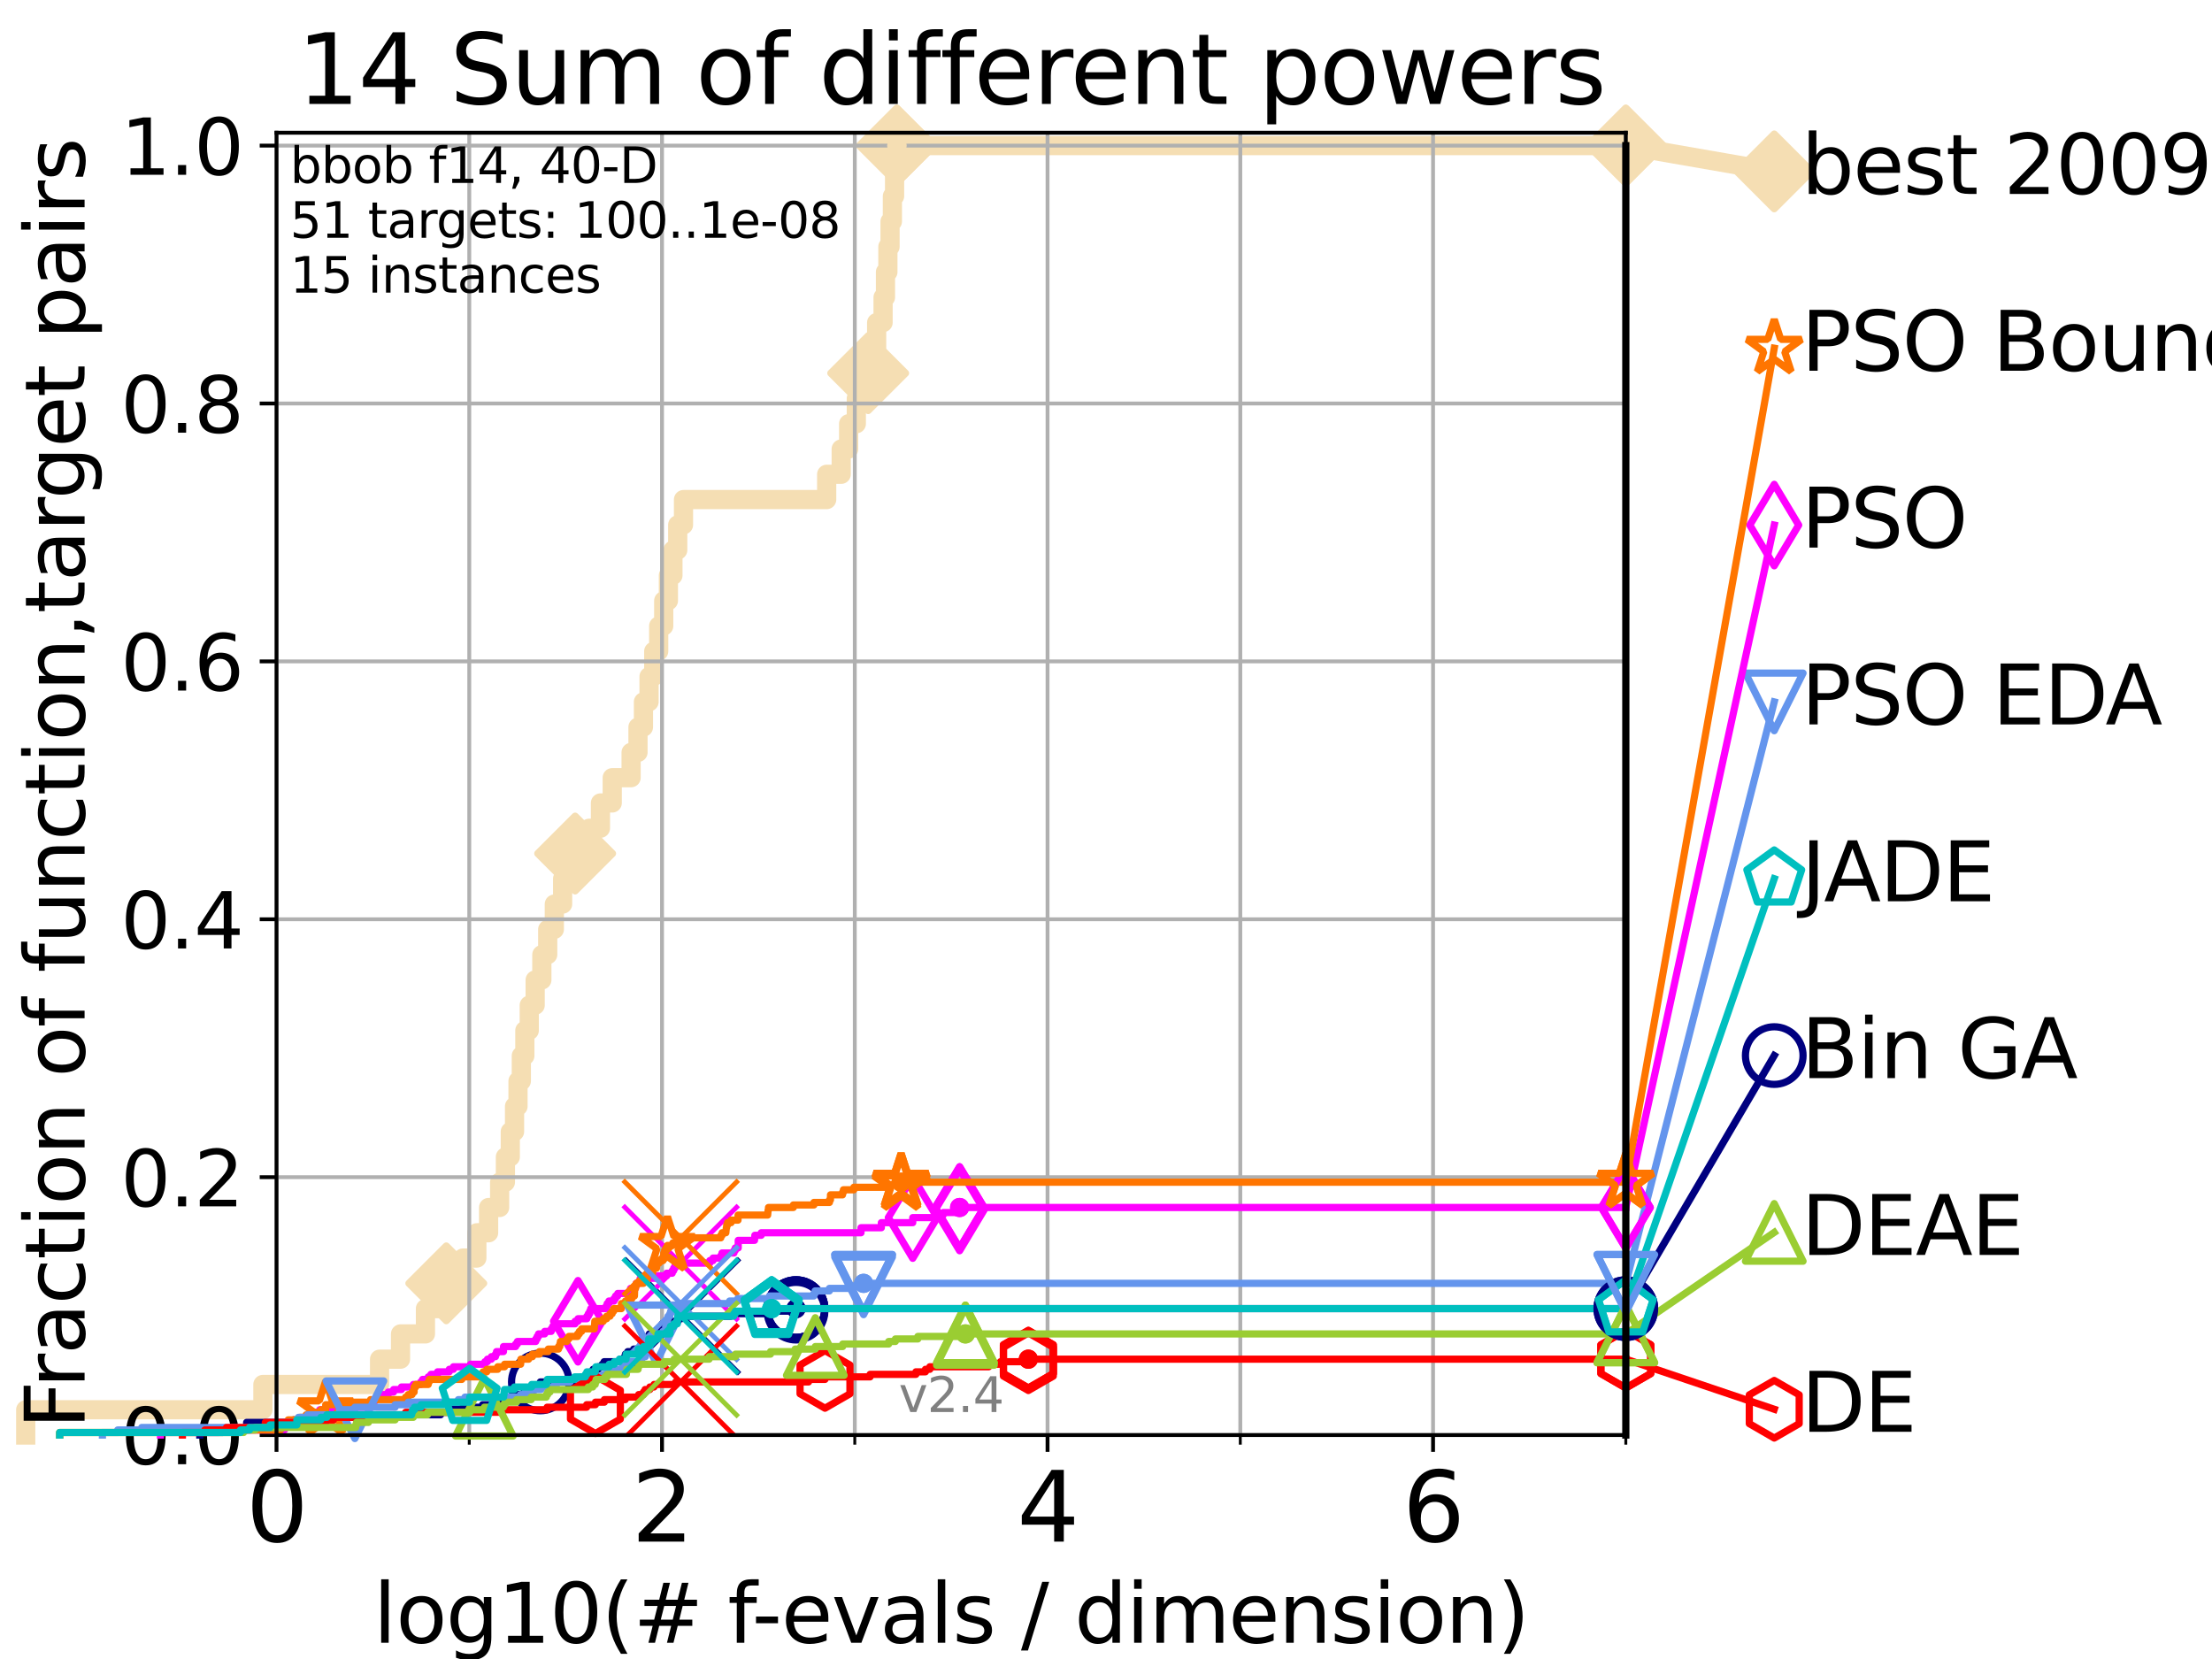 <?xml version="1.0" encoding="utf-8" standalone="no"?>
<!DOCTYPE svg PUBLIC "-//W3C//DTD SVG 1.1//EN"
  "http://www.w3.org/Graphics/SVG/1.1/DTD/svg11.dtd">
<svg height="345.6pt" version="1.1" viewBox="0 0 460.8 345.6" width="460.8pt" xmlns="http://www.w3.org/2000/svg" xmlns:xlink="http://www.w3.org/1999/xlink">
 <defs>
  <style type="text/css">*{stroke-linecap:butt;stroke-linejoin:round;}</style>
 </defs>
 <g id="figure_1">
  <g id="patch_1">
   <path d="M 0 345.6 
L 460.8 345.6 
L 460.8 0 
L 0 0 
z
" style="fill:#ffffff;"/>
  </g>
  <g id="axes_1">
   <g id="patch_2">
    <path d="M 57.6 298.944 
L 338.688 298.944 
L 338.688 27.648 
L 57.6 27.648 
z
" style="fill:#ffffff;"/>
   </g>
   <g id="line2d_1">
    <path d="M 5.357 298.944 
L 5.357 293.677 
L 54.766 293.677 
L 54.766 288.41 
L 79.07 288.41 
L 79.07 283.143 
L 83.438 283.143 
L 83.438 277.877 
L 88.628 277.877 
L 88.628 272.61 
L 92.969 272.61 
L 92.969 267.343 
L 96.443 267.343 
L 96.443 262.076 
L 99.338 262.076 
L 99.338 256.809 
L 101.786 256.809 
L 101.786 251.542 
L 104.084 251.542 
L 104.084 246.275 
L 105.285 246.275 
L 105.285 241.009 
L 106.303 241.009 
L 106.303 235.742 
L 107.188 235.742 
L 107.188 230.475 
L 107.909 230.475 
L 107.909 225.208 
L 108.601 225.208 
L 108.601 219.941 
L 109.335 219.941 
L 109.335 214.674 
L 110.253 214.674 
L 110.253 209.407 
L 111.486 209.407 
L 111.486 204.141 
L 112.877 204.141 
L 112.877 198.874 
L 114.097 198.874 
L 114.097 193.607 
L 115.476 193.607 
L 115.476 188.34 
L 117.203 188.34 
L 117.203 183.073 
L 119.813 183.073 
L 119.813 177.806 
L 122.741 177.806 
L 122.741 172.539 
L 125.084 172.539 
L 125.084 167.272 
L 127.54 167.272 
L 127.54 162.006 
L 131.471 162.006 
L 131.471 156.739 
L 132.906 156.739 
L 132.906 151.472 
L 134.041 151.472 
L 134.041 146.205 
L 135.209 146.205 
L 135.209 140.938 
L 136.185 140.938 
L 136.185 135.671 
L 137.217 135.671 
L 137.217 130.404 
L 138.265 130.404 
L 138.265 125.138 
L 139.241 125.138 
L 139.241 119.871 
L 140.184 119.871 
L 140.184 114.604 
L 141.181 114.604 
L 141.181 109.337 
L 142.385 109.337 
L 142.385 104.07 
L 172.211 104.07 
L 172.211 98.803 
L 175.237 98.803 
L 175.237 93.536 
L 176.789 93.536 
L 176.789 88.27 
L 178.388 88.27 
L 178.388 83.003 
L 179.472 83.003 
L 179.472 77.736 
L 180.858 77.736 
L 180.858 72.469 
L 182.622 72.469 
L 182.622 67.202 
L 183.962 67.202 
L 183.962 61.935 
L 184.459 61.935 
L 184.459 56.668 
L 184.964 56.668 
L 184.964 51.402 
L 185.413 51.402 
L 185.413 46.135 
L 185.901 46.135 
L 185.901 40.868 
L 186.356 40.868 
L 186.356 35.601 
L 186.834 35.601 
L 186.834 30.334 
L 338.688 30.334 
" style="fill:none;stroke:#f5deb3;stroke-linecap:square;stroke-width:4;"/>
   </g>
   <g id="line2d_2">
    <defs>
     <path d="M 0 7.778 
L 7.778 0 
L 0 -7.778 
L -7.778 0 
z
" id="m5a4febe0af" style="stroke:#f5deb3;stroke-linejoin:miter;stroke-width:1.5;"/>
    </defs>
    <g>
     <use style="fill:#f5deb3;stroke:#f5deb3;stroke-linejoin:miter;stroke-width:1.5;" x="92.969" xlink:href="#m5a4febe0af" y="267.343"/>
     <use style="fill:#f5deb3;stroke:#f5deb3;stroke-linejoin:miter;stroke-width:1.5;" x="119.813" xlink:href="#m5a4febe0af" y="177.806"/>
     <use style="fill:#f5deb3;stroke:#f5deb3;stroke-linejoin:miter;stroke-width:1.5;" x="180.858" xlink:href="#m5a4febe0af" y="77.736"/>
     <use style="fill:#f5deb3;stroke:#f5deb3;stroke-linejoin:miter;stroke-width:1.5;" x="186.834" xlink:href="#m5a4febe0af" y="30.334"/>
     <use style="fill:#f5deb3;stroke:#f5deb3;stroke-linejoin:miter;stroke-width:1.5;" x="186.834" xlink:href="#m5a4febe0af" y="30.334"/>
     <use style="fill:#f5deb3;stroke:#f5deb3;stroke-linejoin:miter;stroke-width:1.5;" x="338.688" xlink:href="#m5a4febe0af" y="30.334"/>
    </g>
   </g>
   <g id="line2d_3">
    <path style="fill:none;stroke:#f5deb3;stroke-linecap:square;stroke-width:4;"/>
    <g/>
   </g>
   <g id="line2d_4">
    <path d="M 338.688 30.334 
L 369.608 35.706 
" style="fill:none;stroke:#f5deb3;stroke-linecap:square;stroke-width:4;"/>
    <g>
     <use style="fill:#f5deb3;stroke:#f5deb3;stroke-linejoin:miter;stroke-width:1.5;" x="338.688" xlink:href="#m5a4febe0af" y="30.334"/>
     <use style="fill:#f5deb3;stroke:#f5deb3;stroke-linejoin:miter;stroke-width:1.5;" x="369.608" xlink:href="#m5a4febe0af" y="35.706"/>
    </g>
   </g>
   <g id="matplotlib.axis_1">
    <g id="xtick_1">
     <g id="line2d_5">
      <path clip-path="url(#pb571f0a459)" d="M 57.6 298.944 
L 57.6 27.648 
" style="fill:none;stroke:#b0b0b0;stroke-linecap:square;stroke-width:0.8;"/>
     </g>
     <g id="line2d_6">
      <defs>
       <path d="M 0 0 
L 0 3.5 
" id="m5a3538f31a" style="stroke:#000000;stroke-width:0.8;"/>
      </defs>
      <g>
       <use style="stroke:#000000;stroke-width:0.8;" x="57.6" xlink:href="#m5a3538f31a" y="298.944"/>
      </g>
     </g>
     <g id="text_1">
      <!-- 0 -->
      <g transform="translate(51.237 321.141)scale(0.2 -0.2)">
       <defs>
        <path d="M 2034 4250 
Q 1547 4250 1301 3770 
Q 1056 3291 1056 2328 
Q 1056 1369 1301 889 
Q 1547 409 2034 409 
Q 2525 409 2770 889 
Q 3016 1369 3016 2328 
Q 3016 3291 2770 3770 
Q 2525 4250 2034 4250 
z
M 2034 4750 
Q 2819 4750 3233 4129 
Q 3647 3509 3647 2328 
Q 3647 1150 3233 529 
Q 2819 -91 2034 -91 
Q 1250 -91 836 529 
Q 422 1150 422 2328 
Q 422 3509 836 4129 
Q 1250 4750 2034 4750 
z
" id="DejaVuSans-30" transform="scale(0.016)"/>
       </defs>
       <use xlink:href="#DejaVuSans-30"/>
      </g>
     </g>
    </g>
    <g id="xtick_2">
     <g id="line2d_7">
      <path clip-path="url(#pb571f0a459)" d="M 137.911 298.944 
L 137.911 27.648 
" style="fill:none;stroke:#b0b0b0;stroke-linecap:square;stroke-width:0.8;"/>
     </g>
     <g id="line2d_8">
      <g>
       <use style="stroke:#000000;stroke-width:0.8;" x="137.911" xlink:href="#m5a3538f31a" y="298.944"/>
      </g>
     </g>
     <g id="text_2">
      <!-- 2 -->
      <g transform="translate(131.548 321.141)scale(0.2 -0.2)">
       <defs>
        <path d="M 1228 531 
L 3431 531 
L 3431 0 
L 469 0 
L 469 531 
Q 828 903 1448 1529 
Q 2069 2156 2228 2338 
Q 2531 2678 2651 2914 
Q 2772 3150 2772 3378 
Q 2772 3750 2511 3984 
Q 2250 4219 1831 4219 
Q 1534 4219 1204 4116 
Q 875 4013 500 3803 
L 500 4441 
Q 881 4594 1212 4672 
Q 1544 4750 1819 4750 
Q 2544 4750 2975 4387 
Q 3406 4025 3406 3419 
Q 3406 3131 3298 2873 
Q 3191 2616 2906 2266 
Q 2828 2175 2409 1742 
Q 1991 1309 1228 531 
z
" id="DejaVuSans-32" transform="scale(0.016)"/>
       </defs>
       <use xlink:href="#DejaVuSans-32"/>
      </g>
     </g>
    </g>
    <g id="xtick_3">
     <g id="line2d_9">
      <path clip-path="url(#pb571f0a459)" d="M 218.222 298.944 
L 218.222 27.648 
" style="fill:none;stroke:#b0b0b0;stroke-linecap:square;stroke-width:0.8;"/>
     </g>
     <g id="line2d_10">
      <g>
       <use style="stroke:#000000;stroke-width:0.8;" x="218.222" xlink:href="#m5a3538f31a" y="298.944"/>
      </g>
     </g>
     <g id="text_3">
      <!-- 4 -->
      <g transform="translate(211.859 321.141)scale(0.2 -0.2)">
       <defs>
        <path d="M 2419 4116 
L 825 1625 
L 2419 1625 
L 2419 4116 
z
M 2253 4666 
L 3047 4666 
L 3047 1625 
L 3713 1625 
L 3713 1100 
L 3047 1100 
L 3047 0 
L 2419 0 
L 2419 1100 
L 313 1100 
L 313 1709 
L 2253 4666 
z
" id="DejaVuSans-34" transform="scale(0.016)"/>
       </defs>
       <use xlink:href="#DejaVuSans-34"/>
      </g>
     </g>
    </g>
    <g id="xtick_4">
     <g id="line2d_11">
      <path clip-path="url(#pb571f0a459)" d="M 298.533 298.944 
L 298.533 27.648 
" style="fill:none;stroke:#b0b0b0;stroke-linecap:square;stroke-width:0.8;"/>
     </g>
     <g id="line2d_12">
      <g>
       <use style="stroke:#000000;stroke-width:0.8;" x="298.533" xlink:href="#m5a3538f31a" y="298.944"/>
      </g>
     </g>
     <g id="text_4">
      <!-- 6 -->
      <g transform="translate(292.17 321.141)scale(0.2 -0.2)">
       <defs>
        <path d="M 2113 2584 
Q 1688 2584 1439 2293 
Q 1191 2003 1191 1497 
Q 1191 994 1439 701 
Q 1688 409 2113 409 
Q 2538 409 2786 701 
Q 3034 994 3034 1497 
Q 3034 2003 2786 2293 
Q 2538 2584 2113 2584 
z
M 3366 4563 
L 3366 3988 
Q 3128 4100 2886 4159 
Q 2644 4219 2406 4219 
Q 1781 4219 1451 3797 
Q 1122 3375 1075 2522 
Q 1259 2794 1537 2939 
Q 1816 3084 2150 3084 
Q 2853 3084 3261 2657 
Q 3669 2231 3669 1497 
Q 3669 778 3244 343 
Q 2819 -91 2113 -91 
Q 1303 -91 875 529 
Q 447 1150 447 2328 
Q 447 3434 972 4092 
Q 1497 4750 2381 4750 
Q 2619 4750 2861 4703 
Q 3103 4656 3366 4563 
z
" id="DejaVuSans-36" transform="scale(0.016)"/>
       </defs>
       <use xlink:href="#DejaVuSans-36"/>
      </g>
     </g>
    </g>
    <g id="xtick_5">
     <g id="line2d_13">
      <path clip-path="url(#pb571f0a459)" d="M 97.755 298.944 
L 97.755 27.648 
" style="fill:none;stroke:#b0b0b0;stroke-linecap:square;stroke-width:0.8;"/>
     </g>
     <g id="line2d_14">
      <defs>
       <path d="M 0 0 
L 0 2 
" id="m18af1e5144" style="stroke:#000000;stroke-width:0.6;"/>
      </defs>
      <g>
       <use style="stroke:#000000;stroke-width:0.6;" x="97.755" xlink:href="#m18af1e5144" y="298.944"/>
      </g>
     </g>
    </g>
    <g id="xtick_6">
     <g id="line2d_15">
      <path clip-path="url(#pb571f0a459)" d="M 178.066 298.944 
L 178.066 27.648 
" style="fill:none;stroke:#b0b0b0;stroke-linecap:square;stroke-width:0.8;"/>
     </g>
     <g id="line2d_16">
      <g>
       <use style="stroke:#000000;stroke-width:0.6;" x="178.066" xlink:href="#m18af1e5144" y="298.944"/>
      </g>
     </g>
    </g>
    <g id="xtick_7">
     <g id="line2d_17">
      <path clip-path="url(#pb571f0a459)" d="M 258.377 298.944 
L 258.377 27.648 
" style="fill:none;stroke:#b0b0b0;stroke-linecap:square;stroke-width:0.8;"/>
     </g>
     <g id="line2d_18">
      <g>
       <use style="stroke:#000000;stroke-width:0.6;" x="258.377" xlink:href="#m18af1e5144" y="298.944"/>
      </g>
     </g>
    </g>
    <g id="xtick_8">
     <g id="line2d_19">
      <path clip-path="url(#pb571f0a459)" d="M 338.688 298.944 
L 338.688 27.648 
" style="fill:none;stroke:#b0b0b0;stroke-linecap:square;stroke-width:0.8;"/>
     </g>
     <g id="line2d_20">
      <g>
       <use style="stroke:#000000;stroke-width:0.6;" x="338.688" xlink:href="#m18af1e5144" y="298.944"/>
      </g>
     </g>
    </g>
    <g id="text_5">
     <!-- log10(# f-evals / dimension) -->
     <g transform="translate(77.764 342.218)scale(0.17 -0.17)">
      <defs>
       <path d="M 603 4863 
L 1178 4863 
L 1178 0 
L 603 0 
L 603 4863 
z
" id="DejaVuSans-6c" transform="scale(0.016)"/>
       <path d="M 1959 3097 
Q 1497 3097 1228 2736 
Q 959 2375 959 1747 
Q 959 1119 1226 758 
Q 1494 397 1959 397 
Q 2419 397 2687 759 
Q 2956 1122 2956 1747 
Q 2956 2369 2687 2733 
Q 2419 3097 1959 3097 
z
M 1959 3584 
Q 2709 3584 3137 3096 
Q 3566 2609 3566 1747 
Q 3566 888 3137 398 
Q 2709 -91 1959 -91 
Q 1206 -91 779 398 
Q 353 888 353 1747 
Q 353 2609 779 3096 
Q 1206 3584 1959 3584 
z
" id="DejaVuSans-6f" transform="scale(0.016)"/>
       <path d="M 2906 1791 
Q 2906 2416 2648 2759 
Q 2391 3103 1925 3103 
Q 1463 3103 1205 2759 
Q 947 2416 947 1791 
Q 947 1169 1205 825 
Q 1463 481 1925 481 
Q 2391 481 2648 825 
Q 2906 1169 2906 1791 
z
M 3481 434 
Q 3481 -459 3084 -895 
Q 2688 -1331 1869 -1331 
Q 1566 -1331 1297 -1286 
Q 1028 -1241 775 -1147 
L 775 -588 
Q 1028 -725 1275 -790 
Q 1522 -856 1778 -856 
Q 2344 -856 2625 -561 
Q 2906 -266 2906 331 
L 2906 616 
Q 2728 306 2450 153 
Q 2172 0 1784 0 
Q 1141 0 747 490 
Q 353 981 353 1791 
Q 353 2603 747 3093 
Q 1141 3584 1784 3584 
Q 2172 3584 2450 3431 
Q 2728 3278 2906 2969 
L 2906 3500 
L 3481 3500 
L 3481 434 
z
" id="DejaVuSans-67" transform="scale(0.016)"/>
       <path d="M 794 531 
L 1825 531 
L 1825 4091 
L 703 3866 
L 703 4441 
L 1819 4666 
L 2450 4666 
L 2450 531 
L 3481 531 
L 3481 0 
L 794 0 
L 794 531 
z
" id="DejaVuSans-31" transform="scale(0.016)"/>
       <path d="M 1984 4856 
Q 1566 4138 1362 3434 
Q 1159 2731 1159 2009 
Q 1159 1288 1364 580 
Q 1569 -128 1984 -844 
L 1484 -844 
Q 1016 -109 783 600 
Q 550 1309 550 2009 
Q 550 2706 781 3412 
Q 1013 4119 1484 4856 
L 1984 4856 
z
" id="DejaVuSans-28" transform="scale(0.016)"/>
       <path d="M 3272 2816 
L 2363 2816 
L 2100 1772 
L 3016 1772 
L 3272 2816 
z
M 2803 4594 
L 2478 3297 
L 3391 3297 
L 3719 4594 
L 4219 4594 
L 3897 3297 
L 4872 3297 
L 4872 2816 
L 3775 2816 
L 3519 1772 
L 4513 1772 
L 4513 1294 
L 3397 1294 
L 3072 0 
L 2572 0 
L 2894 1294 
L 1978 1294 
L 1656 0 
L 1153 0 
L 1478 1294 
L 494 1294 
L 494 1772 
L 1594 1772 
L 1856 2816 
L 850 2816 
L 850 3297 
L 1978 3297 
L 2297 4594 
L 2803 4594 
z
" id="DejaVuSans-23" transform="scale(0.016)"/>
       <path id="DejaVuSans-20" transform="scale(0.016)"/>
       <path d="M 2375 4863 
L 2375 4384 
L 1825 4384 
Q 1516 4384 1395 4259 
Q 1275 4134 1275 3809 
L 1275 3500 
L 2222 3500 
L 2222 3053 
L 1275 3053 
L 1275 0 
L 697 0 
L 697 3053 
L 147 3053 
L 147 3500 
L 697 3500 
L 697 3744 
Q 697 4328 969 4595 
Q 1241 4863 1831 4863 
L 2375 4863 
z
" id="DejaVuSans-66" transform="scale(0.016)"/>
       <path d="M 313 2009 
L 1997 2009 
L 1997 1497 
L 313 1497 
L 313 2009 
z
" id="DejaVuSans-2d" transform="scale(0.016)"/>
       <path d="M 3597 1894 
L 3597 1613 
L 953 1613 
Q 991 1019 1311 708 
Q 1631 397 2203 397 
Q 2534 397 2845 478 
Q 3156 559 3463 722 
L 3463 178 
Q 3153 47 2828 -22 
Q 2503 -91 2169 -91 
Q 1331 -91 842 396 
Q 353 884 353 1716 
Q 353 2575 817 3079 
Q 1281 3584 2069 3584 
Q 2775 3584 3186 3129 
Q 3597 2675 3597 1894 
z
M 3022 2063 
Q 3016 2534 2758 2815 
Q 2500 3097 2075 3097 
Q 1594 3097 1305 2825 
Q 1016 2553 972 2059 
L 3022 2063 
z
" id="DejaVuSans-65" transform="scale(0.016)"/>
       <path d="M 191 3500 
L 800 3500 
L 1894 563 
L 2988 3500 
L 3597 3500 
L 2284 0 
L 1503 0 
L 191 3500 
z
" id="DejaVuSans-76" transform="scale(0.016)"/>
       <path d="M 2194 1759 
Q 1497 1759 1228 1600 
Q 959 1441 959 1056 
Q 959 750 1161 570 
Q 1363 391 1709 391 
Q 2188 391 2477 730 
Q 2766 1069 2766 1631 
L 2766 1759 
L 2194 1759 
z
M 3341 1997 
L 3341 0 
L 2766 0 
L 2766 531 
Q 2569 213 2275 61 
Q 1981 -91 1556 -91 
Q 1019 -91 701 211 
Q 384 513 384 1019 
Q 384 1609 779 1909 
Q 1175 2209 1959 2209 
L 2766 2209 
L 2766 2266 
Q 2766 2663 2505 2880 
Q 2244 3097 1772 3097 
Q 1472 3097 1187 3025 
Q 903 2953 641 2809 
L 641 3341 
Q 956 3463 1253 3523 
Q 1550 3584 1831 3584 
Q 2591 3584 2966 3190 
Q 3341 2797 3341 1997 
z
" id="DejaVuSans-61" transform="scale(0.016)"/>
       <path d="M 2834 3397 
L 2834 2853 
Q 2591 2978 2328 3040 
Q 2066 3103 1784 3103 
Q 1356 3103 1142 2972 
Q 928 2841 928 2578 
Q 928 2378 1081 2264 
Q 1234 2150 1697 2047 
L 1894 2003 
Q 2506 1872 2764 1633 
Q 3022 1394 3022 966 
Q 3022 478 2636 193 
Q 2250 -91 1575 -91 
Q 1294 -91 989 -36 
Q 684 19 347 128 
L 347 722 
Q 666 556 975 473 
Q 1284 391 1588 391 
Q 1994 391 2212 530 
Q 2431 669 2431 922 
Q 2431 1156 2273 1281 
Q 2116 1406 1581 1522 
L 1381 1569 
Q 847 1681 609 1914 
Q 372 2147 372 2553 
Q 372 3047 722 3315 
Q 1072 3584 1716 3584 
Q 2034 3584 2315 3537 
Q 2597 3491 2834 3397 
z
" id="DejaVuSans-73" transform="scale(0.016)"/>
       <path d="M 1625 4666 
L 2156 4666 
L 531 -594 
L 0 -594 
L 1625 4666 
z
" id="DejaVuSans-2f" transform="scale(0.016)"/>
       <path d="M 2906 2969 
L 2906 4863 
L 3481 4863 
L 3481 0 
L 2906 0 
L 2906 525 
Q 2725 213 2448 61 
Q 2172 -91 1784 -91 
Q 1150 -91 751 415 
Q 353 922 353 1747 
Q 353 2572 751 3078 
Q 1150 3584 1784 3584 
Q 2172 3584 2448 3432 
Q 2725 3281 2906 2969 
z
M 947 1747 
Q 947 1113 1208 752 
Q 1469 391 1925 391 
Q 2381 391 2643 752 
Q 2906 1113 2906 1747 
Q 2906 2381 2643 2742 
Q 2381 3103 1925 3103 
Q 1469 3103 1208 2742 
Q 947 2381 947 1747 
z
" id="DejaVuSans-64" transform="scale(0.016)"/>
       <path d="M 603 3500 
L 1178 3500 
L 1178 0 
L 603 0 
L 603 3500 
z
M 603 4863 
L 1178 4863 
L 1178 4134 
L 603 4134 
L 603 4863 
z
" id="DejaVuSans-69" transform="scale(0.016)"/>
       <path d="M 3328 2828 
Q 3544 3216 3844 3400 
Q 4144 3584 4550 3584 
Q 5097 3584 5394 3201 
Q 5691 2819 5691 2113 
L 5691 0 
L 5113 0 
L 5113 2094 
Q 5113 2597 4934 2840 
Q 4756 3084 4391 3084 
Q 3944 3084 3684 2787 
Q 3425 2491 3425 1978 
L 3425 0 
L 2847 0 
L 2847 2094 
Q 2847 2600 2669 2842 
Q 2491 3084 2119 3084 
Q 1678 3084 1418 2786 
Q 1159 2488 1159 1978 
L 1159 0 
L 581 0 
L 581 3500 
L 1159 3500 
L 1159 2956 
Q 1356 3278 1631 3431 
Q 1906 3584 2284 3584 
Q 2666 3584 2933 3390 
Q 3200 3197 3328 2828 
z
" id="DejaVuSans-6d" transform="scale(0.016)"/>
       <path d="M 3513 2113 
L 3513 0 
L 2938 0 
L 2938 2094 
Q 2938 2591 2744 2837 
Q 2550 3084 2163 3084 
Q 1697 3084 1428 2787 
Q 1159 2491 1159 1978 
L 1159 0 
L 581 0 
L 581 3500 
L 1159 3500 
L 1159 2956 
Q 1366 3272 1645 3428 
Q 1925 3584 2291 3584 
Q 2894 3584 3203 3211 
Q 3513 2838 3513 2113 
z
" id="DejaVuSans-6e" transform="scale(0.016)"/>
       <path d="M 513 4856 
L 1013 4856 
Q 1481 4119 1714 3412 
Q 1947 2706 1947 2009 
Q 1947 1309 1714 600 
Q 1481 -109 1013 -844 
L 513 -844 
Q 928 -128 1133 580 
Q 1338 1288 1338 2009 
Q 1338 2731 1133 3434 
Q 928 4138 513 4856 
z
" id="DejaVuSans-29" transform="scale(0.016)"/>
      </defs>
      <use xlink:href="#DejaVuSans-6c"/>
      <use x="27.783" xlink:href="#DejaVuSans-6f"/>
      <use x="88.965" xlink:href="#DejaVuSans-67"/>
      <use x="152.441" xlink:href="#DejaVuSans-31"/>
      <use x="216.064" xlink:href="#DejaVuSans-30"/>
      <use x="279.688" xlink:href="#DejaVuSans-28"/>
      <use x="318.701" xlink:href="#DejaVuSans-23"/>
      <use x="402.49" xlink:href="#DejaVuSans-20"/>
      <use x="434.277" xlink:href="#DejaVuSans-66"/>
      <use x="463.982" xlink:href="#DejaVuSans-2d"/>
      <use x="500.066" xlink:href="#DejaVuSans-65"/>
      <use x="561.59" xlink:href="#DejaVuSans-76"/>
      <use x="620.77" xlink:href="#DejaVuSans-61"/>
      <use x="682.049" xlink:href="#DejaVuSans-6c"/>
      <use x="709.832" xlink:href="#DejaVuSans-73"/>
      <use x="761.932" xlink:href="#DejaVuSans-20"/>
      <use x="793.719" xlink:href="#DejaVuSans-2f"/>
      <use x="827.41" xlink:href="#DejaVuSans-20"/>
      <use x="859.197" xlink:href="#DejaVuSans-64"/>
      <use x="922.674" xlink:href="#DejaVuSans-69"/>
      <use x="950.457" xlink:href="#DejaVuSans-6d"/>
      <use x="1047.869" xlink:href="#DejaVuSans-65"/>
      <use x="1109.393" xlink:href="#DejaVuSans-6e"/>
      <use x="1172.771" xlink:href="#DejaVuSans-73"/>
      <use x="1224.871" xlink:href="#DejaVuSans-69"/>
      <use x="1252.654" xlink:href="#DejaVuSans-6f"/>
      <use x="1313.836" xlink:href="#DejaVuSans-6e"/>
      <use x="1377.215" xlink:href="#DejaVuSans-29"/>
     </g>
    </g>
   </g>
   <g id="matplotlib.axis_2">
    <g id="ytick_1">
     <g id="line2d_21">
      <path clip-path="url(#pb571f0a459)" d="M 57.6 298.944 
L 338.688 298.944 
" style="fill:none;stroke:#b0b0b0;stroke-linecap:square;stroke-width:0.8;"/>
     </g>
     <g id="line2d_22">
      <defs>
       <path d="M 0 0 
L -3.5 0 
" id="m9587117ca1" style="stroke:#000000;stroke-width:0.8;"/>
      </defs>
      <g>
       <use style="stroke:#000000;stroke-width:0.8;" x="57.6" xlink:href="#m9587117ca1" y="298.944"/>
      </g>
     </g>
     <g id="text_6">
      <!-- 0.0 -->
      <g transform="translate(25.155 305.023)scale(0.16 -0.16)">
       <defs>
        <path d="M 684 794 
L 1344 794 
L 1344 0 
L 684 0 
L 684 794 
z
" id="DejaVuSans-2e" transform="scale(0.016)"/>
       </defs>
       <use xlink:href="#DejaVuSans-30"/>
       <use x="63.623" xlink:href="#DejaVuSans-2e"/>
       <use x="95.41" xlink:href="#DejaVuSans-30"/>
      </g>
     </g>
    </g>
    <g id="ytick_2">
     <g id="line2d_23">
      <path clip-path="url(#pb571f0a459)" d="M 57.6 245.222 
L 338.688 245.222 
" style="fill:none;stroke:#b0b0b0;stroke-linecap:square;stroke-width:0.8;"/>
     </g>
     <g id="line2d_24">
      <g>
       <use style="stroke:#000000;stroke-width:0.8;" x="57.6" xlink:href="#m9587117ca1" y="245.222"/>
      </g>
     </g>
     <g id="text_7">
      <!-- 0.2 -->
      <g transform="translate(25.155 251.301)scale(0.16 -0.16)">
       <use xlink:href="#DejaVuSans-30"/>
       <use x="63.623" xlink:href="#DejaVuSans-2e"/>
       <use x="95.41" xlink:href="#DejaVuSans-32"/>
      </g>
     </g>
    </g>
    <g id="ytick_3">
     <g id="line2d_25">
      <path clip-path="url(#pb571f0a459)" d="M 57.6 191.5 
L 338.688 191.5 
" style="fill:none;stroke:#b0b0b0;stroke-linecap:square;stroke-width:0.8;"/>
     </g>
     <g id="line2d_26">
      <g>
       <use style="stroke:#000000;stroke-width:0.8;" x="57.6" xlink:href="#m9587117ca1" y="191.5"/>
      </g>
     </g>
     <g id="text_8">
      <!-- 0.4 -->
      <g transform="translate(25.155 197.579)scale(0.16 -0.16)">
       <use xlink:href="#DejaVuSans-30"/>
       <use x="63.623" xlink:href="#DejaVuSans-2e"/>
       <use x="95.41" xlink:href="#DejaVuSans-34"/>
      </g>
     </g>
    </g>
    <g id="ytick_4">
     <g id="line2d_27">
      <path clip-path="url(#pb571f0a459)" d="M 57.6 137.778 
L 338.688 137.778 
" style="fill:none;stroke:#b0b0b0;stroke-linecap:square;stroke-width:0.8;"/>
     </g>
     <g id="line2d_28">
      <g>
       <use style="stroke:#000000;stroke-width:0.8;" x="57.6" xlink:href="#m9587117ca1" y="137.778"/>
      </g>
     </g>
     <g id="text_9">
      <!-- 0.6 -->
      <g transform="translate(25.155 143.857)scale(0.16 -0.16)">
       <use xlink:href="#DejaVuSans-30"/>
       <use x="63.623" xlink:href="#DejaVuSans-2e"/>
       <use x="95.41" xlink:href="#DejaVuSans-36"/>
      </g>
     </g>
    </g>
    <g id="ytick_5">
     <g id="line2d_29">
      <path clip-path="url(#pb571f0a459)" d="M 57.6 84.056 
L 338.688 84.056 
" style="fill:none;stroke:#b0b0b0;stroke-linecap:square;stroke-width:0.8;"/>
     </g>
     <g id="line2d_30">
      <g>
       <use style="stroke:#000000;stroke-width:0.8;" x="57.6" xlink:href="#m9587117ca1" y="84.056"/>
      </g>
     </g>
     <g id="text_10">
      <!-- 0.8 -->
      <g transform="translate(25.155 90.135)scale(0.16 -0.16)">
       <defs>
        <path d="M 2034 2216 
Q 1584 2216 1326 1975 
Q 1069 1734 1069 1313 
Q 1069 891 1326 650 
Q 1584 409 2034 409 
Q 2484 409 2743 651 
Q 3003 894 3003 1313 
Q 3003 1734 2745 1975 
Q 2488 2216 2034 2216 
z
M 1403 2484 
Q 997 2584 770 2862 
Q 544 3141 544 3541 
Q 544 4100 942 4425 
Q 1341 4750 2034 4750 
Q 2731 4750 3128 4425 
Q 3525 4100 3525 3541 
Q 3525 3141 3298 2862 
Q 3072 2584 2669 2484 
Q 3125 2378 3379 2068 
Q 3634 1759 3634 1313 
Q 3634 634 3220 271 
Q 2806 -91 2034 -91 
Q 1263 -91 848 271 
Q 434 634 434 1313 
Q 434 1759 690 2068 
Q 947 2378 1403 2484 
z
M 1172 3481 
Q 1172 3119 1398 2916 
Q 1625 2713 2034 2713 
Q 2441 2713 2670 2916 
Q 2900 3119 2900 3481 
Q 2900 3844 2670 4047 
Q 2441 4250 2034 4250 
Q 1625 4250 1398 4047 
Q 1172 3844 1172 3481 
z
" id="DejaVuSans-38" transform="scale(0.016)"/>
       </defs>
       <use xlink:href="#DejaVuSans-30"/>
       <use x="63.623" xlink:href="#DejaVuSans-2e"/>
       <use x="95.41" xlink:href="#DejaVuSans-38"/>
      </g>
     </g>
    </g>
    <g id="ytick_6">
     <g id="line2d_31">
      <path clip-path="url(#pb571f0a459)" d="M 57.6 30.334 
L 338.688 30.334 
" style="fill:none;stroke:#b0b0b0;stroke-linecap:square;stroke-width:0.8;"/>
     </g>
     <g id="line2d_32">
      <g>
       <use style="stroke:#000000;stroke-width:0.8;" x="57.6" xlink:href="#m9587117ca1" y="30.334"/>
      </g>
     </g>
     <g id="text_11">
      <!-- 1.0 -->
      <g transform="translate(25.155 36.413)scale(0.16 -0.16)">
       <use xlink:href="#DejaVuSans-31"/>
       <use x="63.623" xlink:href="#DejaVuSans-2e"/>
       <use x="95.41" xlink:href="#DejaVuSans-30"/>
      </g>
     </g>
    </g>
    <g id="text_12">
     <!-- Fraction of function,target pairs -->
     <g transform="translate(17.62 297.681)rotate(-90)scale(0.17 -0.17)">
      <defs>
       <path d="M 628 4666 
L 3309 4666 
L 3309 4134 
L 1259 4134 
L 1259 2759 
L 3109 2759 
L 3109 2228 
L 1259 2228 
L 1259 0 
L 628 0 
L 628 4666 
z
" id="DejaVuSans-46" transform="scale(0.016)"/>
       <path d="M 2631 2963 
Q 2534 3019 2420 3045 
Q 2306 3072 2169 3072 
Q 1681 3072 1420 2755 
Q 1159 2438 1159 1844 
L 1159 0 
L 581 0 
L 581 3500 
L 1159 3500 
L 1159 2956 
Q 1341 3275 1631 3429 
Q 1922 3584 2338 3584 
Q 2397 3584 2469 3576 
Q 2541 3569 2628 3553 
L 2631 2963 
z
" id="DejaVuSans-72" transform="scale(0.016)"/>
       <path d="M 3122 3366 
L 3122 2828 
Q 2878 2963 2633 3030 
Q 2388 3097 2138 3097 
Q 1578 3097 1268 2742 
Q 959 2388 959 1747 
Q 959 1106 1268 751 
Q 1578 397 2138 397 
Q 2388 397 2633 464 
Q 2878 531 3122 666 
L 3122 134 
Q 2881 22 2623 -34 
Q 2366 -91 2075 -91 
Q 1284 -91 818 406 
Q 353 903 353 1747 
Q 353 2603 823 3093 
Q 1294 3584 2113 3584 
Q 2378 3584 2631 3529 
Q 2884 3475 3122 3366 
z
" id="DejaVuSans-63" transform="scale(0.016)"/>
       <path d="M 1172 4494 
L 1172 3500 
L 2356 3500 
L 2356 3053 
L 1172 3053 
L 1172 1153 
Q 1172 725 1289 603 
Q 1406 481 1766 481 
L 2356 481 
L 2356 0 
L 1766 0 
Q 1100 0 847 248 
Q 594 497 594 1153 
L 594 3053 
L 172 3053 
L 172 3500 
L 594 3500 
L 594 4494 
L 1172 4494 
z
" id="DejaVuSans-74" transform="scale(0.016)"/>
       <path d="M 544 1381 
L 544 3500 
L 1119 3500 
L 1119 1403 
Q 1119 906 1312 657 
Q 1506 409 1894 409 
Q 2359 409 2629 706 
Q 2900 1003 2900 1516 
L 2900 3500 
L 3475 3500 
L 3475 0 
L 2900 0 
L 2900 538 
Q 2691 219 2414 64 
Q 2138 -91 1772 -91 
Q 1169 -91 856 284 
Q 544 659 544 1381 
z
M 1991 3584 
L 1991 3584 
z
" id="DejaVuSans-75" transform="scale(0.016)"/>
       <path d="M 750 794 
L 1409 794 
L 1409 256 
L 897 -744 
L 494 -744 
L 750 256 
L 750 794 
z
" id="DejaVuSans-2c" transform="scale(0.016)"/>
       <path d="M 1159 525 
L 1159 -1331 
L 581 -1331 
L 581 3500 
L 1159 3500 
L 1159 2969 
Q 1341 3281 1617 3432 
Q 1894 3584 2278 3584 
Q 2916 3584 3314 3078 
Q 3713 2572 3713 1747 
Q 3713 922 3314 415 
Q 2916 -91 2278 -91 
Q 1894 -91 1617 61 
Q 1341 213 1159 525 
z
M 3116 1747 
Q 3116 2381 2855 2742 
Q 2594 3103 2138 3103 
Q 1681 3103 1420 2742 
Q 1159 2381 1159 1747 
Q 1159 1113 1420 752 
Q 1681 391 2138 391 
Q 2594 391 2855 752 
Q 3116 1113 3116 1747 
z
" id="DejaVuSans-70" transform="scale(0.016)"/>
      </defs>
      <use xlink:href="#DejaVuSans-46"/>
      <use x="50.27" xlink:href="#DejaVuSans-72"/>
      <use x="91.383" xlink:href="#DejaVuSans-61"/>
      <use x="152.662" xlink:href="#DejaVuSans-63"/>
      <use x="207.643" xlink:href="#DejaVuSans-74"/>
      <use x="246.852" xlink:href="#DejaVuSans-69"/>
      <use x="274.635" xlink:href="#DejaVuSans-6f"/>
      <use x="335.816" xlink:href="#DejaVuSans-6e"/>
      <use x="399.195" xlink:href="#DejaVuSans-20"/>
      <use x="430.982" xlink:href="#DejaVuSans-6f"/>
      <use x="492.164" xlink:href="#DejaVuSans-66"/>
      <use x="527.369" xlink:href="#DejaVuSans-20"/>
      <use x="559.156" xlink:href="#DejaVuSans-66"/>
      <use x="594.361" xlink:href="#DejaVuSans-75"/>
      <use x="657.74" xlink:href="#DejaVuSans-6e"/>
      <use x="721.119" xlink:href="#DejaVuSans-63"/>
      <use x="776.1" xlink:href="#DejaVuSans-74"/>
      <use x="815.309" xlink:href="#DejaVuSans-69"/>
      <use x="843.092" xlink:href="#DejaVuSans-6f"/>
      <use x="904.273" xlink:href="#DejaVuSans-6e"/>
      <use x="967.652" xlink:href="#DejaVuSans-2c"/>
      <use x="999.439" xlink:href="#DejaVuSans-74"/>
      <use x="1038.648" xlink:href="#DejaVuSans-61"/>
      <use x="1099.928" xlink:href="#DejaVuSans-72"/>
      <use x="1139.291" xlink:href="#DejaVuSans-67"/>
      <use x="1202.768" xlink:href="#DejaVuSans-65"/>
      <use x="1264.291" xlink:href="#DejaVuSans-74"/>
      <use x="1303.5" xlink:href="#DejaVuSans-20"/>
      <use x="1335.287" xlink:href="#DejaVuSans-70"/>
      <use x="1398.764" xlink:href="#DejaVuSans-61"/>
      <use x="1460.043" xlink:href="#DejaVuSans-69"/>
      <use x="1487.826" xlink:href="#DejaVuSans-72"/>
      <use x="1528.939" xlink:href="#DejaVuSans-73"/>
     </g>
    </g>
   </g>
   <g id="line2d_33">
    <defs>
     <path d="M 0 1.5 
C 0.398 1.5 0.779 1.342 1.061 1.061 
C 1.342 0.779 1.5 0.398 1.5 0 
C 1.5 -0.398 1.342 -0.779 1.061 -1.061 
C 0.779 -1.342 0.398 -1.5 0 -1.5 
C -0.398 -1.5 -0.779 -1.342 -1.061 -1.061 
C -1.342 -0.779 -1.5 -0.398 -1.5 0 
C -1.5 0.398 -1.342 0.779 -1.061 1.061 
C -0.779 1.342 -0.398 1.5 0 1.5 
z
" id="m9644ac9076" style="stroke:#f5deb3;"/>
    </defs>
    <g>
     <use style="fill:#f5deb3;stroke:#f5deb3;" x="186.834" xlink:href="#m9644ac9076" y="30.334"/>
     <use style="fill:#f5deb3;stroke:#f5deb3;" x="186.834" xlink:href="#m9644ac9076" y="30.334"/>
    </g>
   </g>
   <g id="line2d_34">
    <defs>
     <path d="M 0 1.5 
C 0.398 1.5 0.779 1.342 1.061 1.061 
C 1.342 0.779 1.5 0.398 1.5 0 
C 1.5 -0.398 1.342 -0.779 1.061 -1.061 
C 0.779 -1.342 0.398 -1.5 0 -1.5 
C -0.398 -1.5 -0.779 -1.342 -1.061 -1.061 
C -1.342 -0.779 -1.5 -0.398 -1.5 0 
C -1.5 0.398 -1.342 0.779 -1.061 1.061 
C -0.779 1.342 -0.398 1.5 0 1.5 
z
" id="mfd6456a645" style="stroke:#000080;"/>
    </defs>
    <g>
     <use style="fill:#000080;stroke:#000080;" x="165.82" xlink:href="#mfd6456a645" y="272.61"/>
     <use style="fill:#000080;stroke:#000080;" x="165.82" xlink:href="#mfd6456a645" y="272.61"/>
    </g>
   </g>
   <g id="line2d_35">
    <path d="M 41.621 298.944 
L 41.621 298.417 
L 46.363 298.417 
L 46.363 297.891 
L 51.38 297.891 
L 51.38 296.311 
L 61.139 296.311 
L 61.139 295.784 
L 69.246 295.784 
L 69.246 295.257 
L 81.993 295.257 
L 81.993 294.731 
L 91.783 294.731 
L 91.783 294.204 
L 93.7 294.204 
L 93.7 293.677 
L 93.918 293.677 
L 93.918 293.15 
L 100.531 293.15 
L 100.531 292.624 
L 104.205 292.624 
L 104.205 292.097 
L 104.592 292.097 
L 104.592 291.57 
L 106.409 291.57 
L 106.409 291.044 
L 106.699 291.044 
L 106.699 290.517 
L 109.154 290.517 
L 109.154 289.99 
L 110.017 289.99 
L 110.017 289.464 
L 111.545 289.464 
L 111.545 288.937 
L 112.432 288.937 
L 112.432 288.41 
L 112.563 288.41 
L 112.563 287.884 
L 120.642 287.884 
L 120.642 287.357 
L 121.14 287.357 
L 121.14 286.83 
L 122.594 286.83 
L 122.594 286.304 
L 123.162 286.304 
L 123.162 285.777 
L 123.554 285.777 
L 123.554 285.25 
L 124.613 285.25 
L 124.613 284.723 
L 125.453 284.723 
L 125.453 284.197 
L 125.849 284.197 
L 125.849 283.67 
L 129.183 283.67 
L 129.183 283.143 
L 130.101 283.143 
L 130.101 282.617 
L 130.284 282.617 
L 130.284 282.09 
L 130.777 282.09 
L 130.777 281.563 
L 132.005 281.563 
L 132.005 281.037 
L 133.533 281.037 
L 133.533 280.51 
L 133.578 280.51 
L 133.578 279.983 
L 133.606 279.983 
L 133.606 279.457 
L 133.756 279.457 
L 133.756 278.93 
L 134.907 278.93 
L 134.907 278.403 
L 135.265 278.403 
L 135.265 277.877 
L 136.428 277.877 
L 136.428 277.35 
L 137.08 277.35 
L 137.08 276.823 
L 137.696 276.823 
L 137.696 276.296 
L 137.941 276.296 
L 137.941 275.77 
L 140.314 275.77 
L 140.314 275.243 
L 141.246 275.243 
L 141.246 274.716 
L 141.945 274.716 
L 141.945 274.19 
L 152.213 274.19 
L 152.213 273.663 
L 161.184 273.663 
L 161.184 273.136 
L 165.82 273.136 
L 165.82 272.61 
L 338.688 272.61 
" style="fill:none;stroke:#000080;stroke-linecap:square;stroke-width:1.5;"/>
   </g>
   <g id="line2d_36">
    <defs>
     <path d="M 0 6 
C 1.591 6 3.117 5.368 4.243 4.243 
C 5.368 3.117 6 1.591 6 0 
C 6 -1.591 5.368 -3.117 4.243 -4.243 
C 3.117 -5.368 1.591 -6 0 -6 
C -1.591 -6 -3.117 -5.368 -4.243 -4.243 
C -5.368 -3.117 -6 -1.591 -6 0 
C -6 1.591 -5.368 3.117 -4.243 4.243 
C -3.117 5.368 -1.591 6 0 6 
z
" id="m1262667a00" style="stroke:#000080;stroke-width:1.5;"/>
    </defs>
    <g>
     <use style="fill-opacity:0;stroke:#000080;stroke-width:1.5;" x="112.563" xlink:href="#m1262667a00" y="287.884"/>
     <use style="fill-opacity:0;stroke:#000080;stroke-width:1.5;" x="165.82" xlink:href="#m1262667a00" y="273.136"/>
     <use style="fill-opacity:0;stroke:#000080;stroke-width:1.5;" x="165.82" xlink:href="#m1262667a00" y="272.61"/>
     <use style="fill-opacity:0;stroke:#000080;stroke-width:1.5;" x="165.82" xlink:href="#m1262667a00" y="272.61"/>
     <use style="fill-opacity:0;stroke:#000080;stroke-width:1.5;" x="165.82" xlink:href="#m1262667a00" y="272.61"/>
     <use style="fill-opacity:0;stroke:#000080;stroke-width:1.5;" x="338.688" xlink:href="#m1262667a00" y="272.61"/>
    </g>
   </g>
   <g id="line2d_37">
    <path style="fill:none;stroke:#000080;stroke-linecap:square;stroke-width:1.5;"/>
    <g/>
   </g>
   <g id="line2d_38">
    <path clip-path="url(#pb571f0a459)" d="M 142.065 274.19 
" style="fill:none;stroke:#000080;stroke-linecap:square;stroke-width:1.5;"/>
    <defs>
     <path d="M -12 12 
L 12 -12 
M -12 -12 
L 12 12 
" id="m5b1a7b285e" style="stroke:#000080;"/>
    </defs>
    <g clip-path="url(#pb571f0a459)">
     <use style="fill:#000080;stroke:#000080;" x="142.065" xlink:href="#m5b1a7b285e" y="274.19"/>
    </g>
   </g>
   <g id="line2d_39">
    <defs>
     <path d="M 0 1.5 
C 0.398 1.5 0.779 1.342 1.061 1.061 
C 1.342 0.779 1.5 0.398 1.5 0 
C 1.5 -0.398 1.342 -0.779 1.061 -1.061 
C 0.779 -1.342 0.398 -1.5 0 -1.5 
C -0.398 -1.5 -0.779 -1.342 -1.061 -1.061 
C -1.342 -0.779 -1.5 -0.398 -1.5 0 
C -1.5 0.398 -1.342 0.779 -1.061 1.061 
C -0.779 1.342 -0.398 1.5 0 1.5 
z
" id="m9ca0f67eab" style="stroke:#ff00ff;"/>
    </defs>
    <g>
     <use style="fill:#ff00ff;stroke:#ff00ff;" x="199.906" xlink:href="#m9ca0f67eab" y="251.542"/>
     <use style="fill:#ff00ff;stroke:#ff00ff;" x="199.906" xlink:href="#m9ca0f67eab" y="251.542"/>
    </g>
   </g>
   <g id="line2d_40">
    <path d="M 33.424 298.944 
L 33.424 298.417 
L 45.512 298.417 
L 45.512 297.891 
L 59.262 297.891 
L 59.262 297.364 
L 59.654 297.364 
L 59.654 296.837 
L 60.78 296.837 
L 60.78 296.311 
L 64.08 296.311 
L 64.08 295.784 
L 64.671 295.784 
L 64.671 295.257 
L 65.243 295.257 
L 65.243 294.731 
L 66.595 294.731 
L 66.595 293.677 
L 70.539 293.677 
L 70.539 293.15 
L 77.471 293.15 
L 77.471 292.624 
L 77.885 292.624 
L 77.885 291.57 
L 78.421 291.57 
L 78.421 291.044 
L 79.817 291.044 
L 79.817 290.517 
L 80.881 290.517 
L 80.881 289.99 
L 81.993 289.99 
L 81.993 289.464 
L 83.635 289.464 
L 83.635 288.937 
L 86.098 288.937 
L 86.098 288.41 
L 87.644 288.41 
L 87.644 287.884 
L 88.029 287.884 
L 88.029 287.357 
L 89.207 287.357 
L 89.207 286.83 
L 89.767 286.83 
L 89.767 286.304 
L 91.158 286.304 
L 91.158 285.777 
L 93.589 285.777 
L 93.589 285.25 
L 94.453 285.25 
L 94.453 284.723 
L 98.015 284.723 
L 98.015 284.197 
L 101.007 284.197 
L 101.007 283.67 
L 101.542 283.67 
L 101.542 283.143 
L 102.364 283.143 
L 102.364 282.617 
L 103.214 282.617 
L 103.214 282.09 
L 103.435 282.09 
L 103.435 281.563 
L 104.884 281.563 
L 104.884 280.51 
L 107.415 280.51 
L 107.415 279.983 
L 107.787 279.983 
L 107.787 279.457 
L 111.604 279.457 
L 111.604 278.93 
L 111.897 278.93 
L 111.897 278.403 
L 112.186 278.403 
L 112.186 277.877 
L 113.471 277.877 
L 113.471 277.35 
L 114.833 277.35 
L 114.833 276.823 
L 115.141 276.823 
L 115.141 276.296 
L 115.804 276.296 
L 115.804 275.77 
L 119.801 275.77 
L 119.801 275.243 
L 120.406 275.243 
L 120.406 274.716 
L 122.255 274.716 
L 122.255 274.19 
L 122.563 274.19 
L 122.563 273.663 
L 122.855 273.663 
L 122.855 273.136 
L 123.06 273.136 
L 123.06 272.61 
L 126.262 272.61 
L 126.262 272.083 
L 126.482 272.083 
L 126.482 271.556 
L 126.847 271.556 
L 126.847 271.03 
L 127.908 271.03 
L 127.908 270.503 
L 128.237 270.503 
L 128.237 269.976 
L 128.687 269.976 
L 128.687 269.45 
L 131.236 269.45 
L 131.236 268.923 
L 131.351 268.923 
L 131.351 268.396 
L 132.381 268.396 
L 132.381 267.87 
L 132.53 267.87 
L 132.53 267.343 
L 133.194 267.343 
L 133.194 266.816 
L 133.364 266.816 
L 133.364 266.289 
L 136.664 266.289 
L 136.664 265.763 
L 138.869 265.763 
L 138.869 265.236 
L 140.035 265.236 
L 140.035 264.709 
L 140.333 264.709 
L 140.333 264.183 
L 140.619 264.183 
L 140.619 263.656 
L 141.119 263.656 
L 141.119 263.129 
L 147.861 263.129 
L 147.861 262.603 
L 148.538 262.603 
L 148.538 262.076 
L 150.177 262.076 
L 150.177 261.549 
L 150.402 261.549 
L 150.402 261.023 
L 152.896 261.023 
L 152.896 260.496 
L 153.171 260.496 
L 153.171 259.969 
L 153.785 259.969 
L 153.785 258.389 
L 157.181 258.389 
L 157.245 257.336 
L 158.575 257.336 
L 158.575 256.809 
L 179.361 256.809 
L 179.361 255.756 
L 183.601 255.756 
L 183.601 254.702 
L 190.141 254.702 
L 190.141 253.649 
L 195.504 253.649 
L 195.504 253.122 
L 196.474 253.122 
L 196.474 252.596 
L 199.272 252.596 
L 199.272 252.069 
L 199.906 252.069 
L 199.906 251.542 
L 338.688 251.542 
L 338.688 251.542 
" style="fill:none;stroke:#ff00ff;stroke-linecap:square;stroke-width:1.5;"/>
   </g>
   <g id="line2d_41">
    <defs>
     <path d="M 0 8.485 
L 5.091 0 
L 0 -8.485 
L -5.091 0 
z
" id="m93da1f31dc" style="stroke:#ff00ff;stroke-linejoin:miter;stroke-width:1.5;"/>
    </defs>
    <g>
     <use style="fill-opacity:0;stroke:#ff00ff;stroke-linejoin:miter;stroke-width:1.5;" x="120.406" xlink:href="#m93da1f31dc" y="275.243"/>
     <use style="fill-opacity:0;stroke:#ff00ff;stroke-linejoin:miter;stroke-width:1.5;" x="190.141" xlink:href="#m93da1f31dc" y="253.649"/>
     <use style="fill-opacity:0;stroke:#ff00ff;stroke-linejoin:miter;stroke-width:1.5;" x="199.906" xlink:href="#m93da1f31dc" y="252.069"/>
     <use style="fill-opacity:0;stroke:#ff00ff;stroke-linejoin:miter;stroke-width:1.5;" x="199.906" xlink:href="#m93da1f31dc" y="251.542"/>
     <use style="fill-opacity:0;stroke:#ff00ff;stroke-linejoin:miter;stroke-width:1.5;" x="199.906" xlink:href="#m93da1f31dc" y="251.542"/>
     <use style="fill-opacity:0;stroke:#ff00ff;stroke-linejoin:miter;stroke-width:1.5;" x="338.688" xlink:href="#m93da1f31dc" y="251.542"/>
    </g>
   </g>
   <g id="line2d_42">
    <path style="fill:none;stroke:#ff00ff;stroke-linecap:square;stroke-width:1.5;"/>
    <g/>
   </g>
   <g id="line2d_43">
    <path clip-path="url(#pb571f0a459)" d="M 141.802 263.129 
" style="fill:none;stroke:#ff00ff;stroke-linecap:square;stroke-width:1.5;"/>
    <defs>
     <path d="M -12 12 
L 12 -12 
M -12 -12 
L 12 12 
" id="mfd1196a30a" style="stroke:#ff00ff;"/>
    </defs>
    <g clip-path="url(#pb571f0a459)">
     <use style="fill:#ff00ff;stroke:#ff00ff;" x="141.802" xlink:href="#mfd1196a30a" y="263.129"/>
    </g>
   </g>
   <g id="line2d_44">
    <defs>
     <path d="M 0 1.5 
C 0.398 1.5 0.779 1.342 1.061 1.061 
C 1.342 0.779 1.5 0.398 1.5 0 
C 1.5 -0.398 1.342 -0.779 1.061 -1.061 
C 0.779 -1.342 0.398 -1.5 0 -1.5 
C -0.398 -1.5 -0.779 -1.342 -1.061 -1.061 
C -1.342 -0.779 -1.5 -0.398 -1.5 0 
C -1.5 0.398 -1.342 0.779 -1.061 1.061 
C -0.779 1.342 -0.398 1.5 0 1.5 
z
" id="m16c8ca8bc6" style="stroke:#ff7500;"/>
    </defs>
    <g>
     <use style="fill:#ff7500;stroke:#ff7500;" x="187.714" xlink:href="#m16c8ca8bc6" y="246.275"/>
     <use style="fill:#ff7500;stroke:#ff7500;" x="187.714" xlink:href="#m16c8ca8bc6" y="246.275"/>
    </g>
   </g>
   <g id="line2d_45">
    <path d="M 12.428 298.944 
L 12.428 298.417 
L 50.087 298.417 
L 50.087 297.891 
L 58.451 297.891 
L 58.451 297.364 
L 58.861 297.364 
L 58.861 296.837 
L 59.654 296.837 
L 59.654 296.311 
L 60.037 296.311 
L 60.037 295.784 
L 62.508 295.784 
L 62.508 295.257 
L 63.777 295.257 
L 63.777 294.731 
L 65.522 294.731 
L 65.522 294.204 
L 66.854 294.204 
L 66.854 293.677 
L 67.851 293.677 
L 67.851 292.624 
L 70.949 292.624 
L 70.949 292.097 
L 77.19 292.097 
L 77.19 291.57 
L 84.495 291.57 
L 84.495 291.044 
L 85.046 291.044 
L 85.046 290.517 
L 85.841 290.517 
L 85.841 289.99 
L 86.267 289.99 
L 86.267 288.937 
L 86.601 288.937 
L 86.601 288.41 
L 89.207 288.41 
L 89.207 287.884 
L 89.419 287.884 
L 89.419 287.357 
L 96.206 287.357 
L 96.206 286.83 
L 99.925 286.83 
L 99.925 286.304 
L 100.642 286.304 
L 100.642 285.777 
L 101.401 285.777 
L 101.401 285.25 
L 103.685 285.25 
L 103.685 284.723 
L 105.115 284.723 
L 105.115 284.197 
L 108.46 284.197 
L 108.507 283.143 
L 110.125 283.143 
L 110.125 282.617 
L 110.921 282.617 
L 110.921 282.09 
L 112.375 282.09 
L 112.375 281.563 
L 114.216 281.563 
L 114.216 281.037 
L 116.353 281.037 
L 116.353 280.51 
L 116.621 280.51 
L 116.621 279.983 
L 116.739 279.983 
L 116.739 279.457 
L 118.081 279.457 
L 118.081 278.93 
L 118.497 278.93 
L 118.497 278.403 
L 120.323 278.403 
L 120.323 277.877 
L 120.689 277.877 
L 120.689 277.35 
L 121.163 277.35 
L 121.163 276.823 
L 123.81 276.823 
L 123.908 275.243 
L 125.683 275.243 
L 125.683 274.716 
L 126.372 274.716 
L 126.372 274.19 
L 127.076 274.19 
L 127.076 273.663 
L 127.517 273.663 
L 127.517 273.136 
L 127.846 273.136 
L 127.846 272.61 
L 129.44 272.61 
L 129.461 271.556 
L 130.291 271.556 
L 130.291 271.03 
L 130.868 271.03 
L 130.868 270.503 
L 131.647 270.503 
L 131.647 269.976 
L 132.164 269.976 
L 132.224 268.396 
L 132.387 268.396 
L 132.387 267.87 
L 132.553 267.87 
L 132.553 267.343 
L 134.047 267.343 
L 134.047 266.816 
L 134.75 266.816 
L 134.75 266.289 
L 134.87 266.289 
L 134.87 265.763 
L 135.087 265.763 
L 135.087 265.236 
L 135.947 265.236 
L 136.049 264.183 
L 136.767 264.183 
L 136.86 263.129 
L 137.294 263.129 
L 137.294 262.603 
L 138.123 262.603 
L 138.123 262.076 
L 138.265 262.076 
L 138.278 261.023 
L 138.46 261.023 
L 138.46 260.496 
L 138.712 260.496 
L 138.712 259.969 
L 139.038 259.969 
L 139.038 259.443 
L 140.169 259.443 
L 140.169 258.916 
L 141.5 258.916 
L 141.535 257.862 
L 150.155 257.862 
L 150.155 257.336 
L 150.432 257.336 
L 150.432 256.809 
L 151.207 256.809 
L 151.309 255.756 
L 151.373 255.756 
L 151.373 255.229 
L 151.554 255.229 
L 151.554 254.702 
L 152.299 254.702 
L 152.299 254.176 
L 153.74 254.176 
L 153.757 253.122 
L 159.917 253.122 
L 160.012 252.069 
L 160.088 252.069 
L 160.088 251.542 
L 165.271 251.542 
L 165.271 251.016 
L 169.555 251.016 
L 169.555 250.489 
L 172.788 250.489 
L 172.788 249.962 
L 172.999 249.962 
L 173.005 248.909 
L 175.513 248.909 
L 175.513 248.382 
L 175.695 248.382 
L 175.695 247.855 
L 177.87 247.855 
L 177.87 247.329 
L 185.115 247.329 
L 185.115 246.802 
L 187.714 246.802 
L 187.714 246.275 
L 338.688 246.275 
L 338.688 246.275 
" style="fill:none;stroke:#ff7500;stroke-linecap:square;stroke-width:1.5;"/>
   </g>
   <g id="line2d_46">
    <defs>
     <path d="M 0 -6 
L -1.347 -1.854 
L -5.706 -1.854 
L -2.18 0.708 
L -3.527 4.854 
L -0 2.292 
L 3.527 4.854 
L 2.18 0.708 
L 5.706 -1.854 
L 1.347 -1.854 
z
" id="mdc93b5b5ad" style="stroke:#ff7500;stroke-linejoin:bevel;stroke-width:1.5;"/>
    </defs>
    <g>
     <use style="fill-opacity:0;stroke:#ff7500;stroke-linejoin:bevel;stroke-width:1.5;" x="67.851" xlink:href="#mdc93b5b5ad" y="293.677"/>
     <use style="fill-opacity:0;stroke:#ff7500;stroke-linejoin:bevel;stroke-width:1.5;" x="139.038" xlink:href="#mdc93b5b5ad" y="259.443"/>
     <use style="fill-opacity:0;stroke:#ff7500;stroke-linejoin:bevel;stroke-width:1.5;" x="187.714" xlink:href="#mdc93b5b5ad" y="246.802"/>
     <use style="fill-opacity:0;stroke:#ff7500;stroke-linejoin:bevel;stroke-width:1.5;" x="187.714" xlink:href="#mdc93b5b5ad" y="246.275"/>
     <use style="fill-opacity:0;stroke:#ff7500;stroke-linejoin:bevel;stroke-width:1.5;" x="187.714" xlink:href="#mdc93b5b5ad" y="246.275"/>
     <use style="fill-opacity:0;stroke:#ff7500;stroke-linejoin:bevel;stroke-width:1.5;" x="338.688" xlink:href="#mdc93b5b5ad" y="246.275"/>
    </g>
   </g>
   <g id="line2d_47">
    <path style="fill:none;stroke:#ff7500;stroke-linecap:square;stroke-width:1.5;"/>
    <g/>
   </g>
   <g id="line2d_48">
    <path clip-path="url(#pb571f0a459)" d="M 141.802 257.862 
" style="fill:none;stroke:#ff7500;stroke-linecap:square;stroke-width:1.5;"/>
    <defs>
     <path d="M -12 12 
L 12 -12 
M -12 -12 
L 12 12 
" id="mc0ce414fa1" style="stroke:#ff7500;"/>
    </defs>
    <g clip-path="url(#pb571f0a459)">
     <use style="fill:#ff7500;stroke:#ff7500;" x="141.802" xlink:href="#mc0ce414fa1" y="257.862"/>
    </g>
   </g>
   <g id="line2d_49">
    <defs>
     <path d="M 0 1.5 
C 0.398 1.5 0.779 1.342 1.061 1.061 
C 1.342 0.779 1.5 0.398 1.5 0 
C 1.5 -0.398 1.342 -0.779 1.061 -1.061 
C 0.779 -1.342 0.398 -1.5 0 -1.5 
C -0.398 -1.5 -0.779 -1.342 -1.061 -1.061 
C -1.342 -0.779 -1.5 -0.398 -1.5 0 
C -1.5 0.398 -1.342 0.779 -1.061 1.061 
C -0.779 1.342 -0.398 1.5 0 1.5 
z
" id="md16c7a8a45" style="stroke:#6495ed;"/>
    </defs>
    <g>
     <use style="fill:#6495ed;stroke:#6495ed;" x="179.9" xlink:href="#md16c7a8a45" y="267.343"/>
     <use style="fill:#6495ed;stroke:#6495ed;" x="179.9" xlink:href="#md16c7a8a45" y="267.343"/>
    </g>
   </g>
   <g id="line2d_50">
    <path d="M 21.336 298.944 
L 21.336 298.417 
L 24.516 298.417 
L 24.516 297.891 
L 29.533 297.891 
L 29.533 297.364 
L 58.861 297.364 
L 58.861 296.837 
L 59.654 296.837 
L 59.654 296.311 
L 61.837 296.311 
L 61.837 295.784 
L 62.175 295.784 
L 62.175 295.257 
L 64.08 295.257 
L 64.08 294.731 
L 70.745 294.731 
L 70.745 293.677 
L 73.925 293.677 
L 73.925 293.15 
L 82.313 293.15 
L 82.313 292.624 
L 85.046 292.624 
L 85.046 292.097 
L 95.476 292.097 
L 95.476 291.57 
L 96.861 291.57 
L 96.861 291.044 
L 108.413 291.044 
L 108.413 290.517 
L 109.402 290.517 
L 109.402 289.99 
L 110.401 289.99 
L 110.401 289.464 
L 112.693 289.464 
L 112.693 288.937 
L 115.539 288.937 
L 115.539 288.41 
L 115.959 288.41 
L 115.959 287.884 
L 118.774 287.884 
L 118.774 287.357 
L 121.128 287.357 
L 121.128 286.83 
L 125.683 286.83 
L 125.683 286.304 
L 126.507 286.304 
L 126.507 285.777 
L 127.799 285.777 
L 127.799 285.25 
L 129.644 285.25 
L 129.644 284.723 
L 129.812 284.723 
L 129.812 284.197 
L 130.592 284.197 
L 130.592 283.67 
L 133.522 283.67 
L 133.522 283.143 
L 133.723 283.143 
L 133.723 282.617 
L 134.439 282.617 
L 134.439 282.09 
L 134.625 282.09 
L 134.625 281.563 
L 134.948 281.563 
L 134.948 281.037 
L 135.179 281.037 
L 135.179 280.51 
L 135.402 280.51 
L 135.402 279.983 
L 135.597 279.983 
L 135.597 279.457 
L 136.03 279.457 
L 136.03 278.93 
L 136.419 278.93 
L 136.419 278.403 
L 136.673 278.403 
L 136.673 277.877 
L 138.097 277.877 
L 138.097 277.35 
L 138.666 277.35 
L 138.666 276.823 
L 138.67 276.823 
L 138.67 276.296 
L 138.993 276.296 
L 138.993 275.77 
L 139.046 275.77 
L 139.046 275.243 
L 139.066 275.243 
L 139.066 274.716 
L 139.18 274.716 
L 139.18 274.19 
L 139.529 274.19 
L 139.529 273.663 
L 139.707 273.663 
L 139.707 273.136 
L 140.656 273.136 
L 140.656 272.61 
L 141.439 272.61 
L 141.439 272.083 
L 141.613 272.083 
L 141.613 271.556 
L 151.983 271.556 
L 151.983 271.03 
L 153.71 271.03 
L 153.71 270.503 
L 160.291 270.503 
L 160.291 269.976 
L 169.539 269.976 
L 169.539 269.45 
L 169.798 269.45 
L 169.798 268.923 
L 172.774 268.923 
L 172.774 268.396 
L 177.818 268.396 
L 177.818 267.87 
L 179.9 267.87 
L 179.9 267.343 
L 338.688 267.343 
" style="fill:none;stroke:#6495ed;stroke-linecap:square;stroke-width:1.5;"/>
   </g>
   <g id="line2d_51">
    <defs>
     <path d="M -0 6 
L 6 -6 
L -6 -6 
z
" id="md032abe806" style="stroke:#6495ed;stroke-linejoin:miter;stroke-width:1.5;"/>
    </defs>
    <g>
     <use style="fill-opacity:0;stroke:#6495ed;stroke-linejoin:miter;stroke-width:1.5;" x="73.925" xlink:href="#md032abe806" y="293.677"/>
     <use style="fill-opacity:0;stroke:#6495ed;stroke-linejoin:miter;stroke-width:1.5;" x="136.673" xlink:href="#md032abe806" y="277.877"/>
     <use style="fill-opacity:0;stroke:#6495ed;stroke-linejoin:miter;stroke-width:1.5;" x="179.9" xlink:href="#md032abe806" y="267.87"/>
     <use style="fill-opacity:0;stroke:#6495ed;stroke-linejoin:miter;stroke-width:1.5;" x="179.9" xlink:href="#md032abe806" y="267.343"/>
     <use style="fill-opacity:0;stroke:#6495ed;stroke-linejoin:miter;stroke-width:1.5;" x="179.9" xlink:href="#md032abe806" y="267.343"/>
     <use style="fill-opacity:0;stroke:#6495ed;stroke-linejoin:miter;stroke-width:1.5;" x="338.688" xlink:href="#md032abe806" y="267.343"/>
    </g>
   </g>
   <g id="line2d_52">
    <path style="fill:none;stroke:#6495ed;stroke-linecap:square;stroke-width:1.5;"/>
    <g/>
   </g>
   <g id="line2d_53">
    <path clip-path="url(#pb571f0a459)" d="M 141.802 271.556 
" style="fill:none;stroke:#6495ed;stroke-linecap:square;stroke-width:1.5;"/>
    <defs>
     <path d="M -12 12 
L 12 -12 
M -12 -12 
L 12 12 
" id="m4c52aa8f69" style="stroke:#6495ed;"/>
    </defs>
    <g clip-path="url(#pb571f0a459)">
     <use style="fill:#6495ed;stroke:#6495ed;" x="141.802" xlink:href="#m4c52aa8f69" y="271.556"/>
    </g>
   </g>
   <g id="line2d_54">
    <defs>
     <path d="M 0 1.5 
C 0.398 1.5 0.779 1.342 1.061 1.061 
C 1.342 0.779 1.5 0.398 1.5 0 
C 1.5 -0.398 1.342 -0.779 1.061 -1.061 
C 0.779 -1.342 0.398 -1.5 0 -1.5 
C -0.398 -1.5 -0.779 -1.342 -1.061 -1.061 
C -1.342 -0.779 -1.5 -0.398 -1.5 0 
C -1.5 0.398 -1.342 0.779 -1.061 1.061 
C -0.779 1.342 -0.398 1.5 0 1.5 
z
" id="m6f11f62035" style="stroke:#ff0000;"/>
    </defs>
    <g>
     <use style="fill:#ff0000;stroke:#ff0000;" x="214.222" xlink:href="#m6f11f62035" y="283.143"/>
     <use style="fill:#ff0000;stroke:#ff0000;" x="214.222" xlink:href="#m6f11f62035" y="283.143"/>
    </g>
   </g>
   <g id="line2d_55">
    <path d="M 37.999 298.944 
L 37.999 298.417 
L 42.678 298.417 
L 42.678 297.891 
L 47.174 297.891 
L 47.174 297.364 
L 55.271 297.364 
L 55.271 296.311 
L 67.851 296.311 
L 67.851 295.784 
L 69.469 295.784 
L 69.469 295.257 
L 78.421 295.257 
L 78.421 294.731 
L 84.495 294.731 
L 84.495 294.204 
L 104.71 294.204 
L 104.71 293.677 
L 113.977 293.677 
L 113.977 293.15 
L 122.213 293.15 
L 122.213 292.624 
L 124.034 292.624 
L 124.034 292.097 
L 125.901 292.097 
L 125.901 291.57 
L 130.25 291.57 
L 130.25 291.044 
L 133.039 291.044 
L 133.039 290.517 
L 134.041 290.517 
L 134.041 289.99 
L 134.386 289.99 
L 134.386 289.464 
L 135.372 289.464 
L 135.372 288.937 
L 136.247 288.937 
L 136.247 288.41 
L 140.76 288.41 
L 140.76 287.884 
L 168.435 287.884 
L 168.435 287.357 
L 171.862 287.357 
L 171.862 286.83 
L 181.255 286.83 
L 181.255 286.304 
L 190.802 286.304 
L 190.802 285.777 
L 192.785 285.777 
L 192.785 285.25 
L 193.698 285.25 
L 193.698 284.723 
L 205.961 284.723 
L 205.961 284.197 
L 208.421 284.197 
L 208.421 283.67 
L 214.222 283.67 
L 214.222 283.143 
L 338.688 283.143 
" style="fill:none;stroke:#ff0000;stroke-linecap:square;stroke-width:1.5;"/>
   </g>
   <g id="line2d_56">
    <defs>
     <path d="M 0 -6 
L -5.196 -3 
L -5.196 3 
L -0 6 
L 5.196 3 
L 5.196 -3 
z
" id="m4d0e11dd3d" style="stroke:#ff0000;stroke-linejoin:miter;stroke-width:1.5;"/>
    </defs>
    <g>
     <use style="fill-opacity:0;stroke:#ff0000;stroke-linejoin:miter;stroke-width:1.5;" x="124.034" xlink:href="#m4d0e11dd3d" y="292.624"/>
     <use style="fill-opacity:0;stroke:#ff0000;stroke-linejoin:miter;stroke-width:1.5;" x="171.862" xlink:href="#m4d0e11dd3d" y="287.357"/>
     <use style="fill-opacity:0;stroke:#ff0000;stroke-linejoin:miter;stroke-width:1.5;" x="214.222" xlink:href="#m4d0e11dd3d" y="283.67"/>
     <use style="fill-opacity:0;stroke:#ff0000;stroke-linejoin:miter;stroke-width:1.5;" x="214.222" xlink:href="#m4d0e11dd3d" y="283.143"/>
     <use style="fill-opacity:0;stroke:#ff0000;stroke-linejoin:miter;stroke-width:1.5;" x="214.222" xlink:href="#m4d0e11dd3d" y="283.143"/>
     <use style="fill-opacity:0;stroke:#ff0000;stroke-linejoin:miter;stroke-width:1.5;" x="338.688" xlink:href="#m4d0e11dd3d" y="283.143"/>
    </g>
   </g>
   <g id="line2d_57">
    <path style="fill:none;stroke:#ff0000;stroke-linecap:square;stroke-width:1.5;"/>
    <g/>
   </g>
   <g id="line2d_58">
    <path clip-path="url(#pb571f0a459)" d="M 141.802 287.884 
" style="fill:none;stroke:#ff0000;stroke-linecap:square;stroke-width:1.5;"/>
    <defs>
     <path d="M -12 12 
L 12 -12 
M -12 -12 
L 12 12 
" id="m7151fb370b" style="stroke:#ff0000;"/>
    </defs>
    <g clip-path="url(#pb571f0a459)">
     <use style="fill:#ff0000;stroke:#ff0000;" x="141.802" xlink:href="#m7151fb370b" y="287.884"/>
    </g>
   </g>
   <g id="line2d_59">
    <defs>
     <path d="M 0 1.5 
C 0.398 1.5 0.779 1.342 1.061 1.061 
C 1.342 0.779 1.5 0.398 1.5 0 
C 1.5 -0.398 1.342 -0.779 1.061 -1.061 
C 0.779 -1.342 0.398 -1.5 0 -1.5 
C -0.398 -1.5 -0.779 -1.342 -1.061 -1.061 
C -1.342 -0.779 -1.5 -0.398 -1.5 0 
C -1.5 0.398 -1.342 0.779 -1.061 1.061 
C -0.779 1.342 -0.398 1.5 0 1.5 
z
" id="m113ce67b42" style="stroke:#9acd32;"/>
    </defs>
    <g>
     <use style="fill:#9acd32;stroke:#9acd32;" x="201.112" xlink:href="#m113ce67b42" y="277.877"/>
     <use style="fill:#9acd32;stroke:#9acd32;" x="201.112" xlink:href="#m113ce67b42" y="277.877"/>
    </g>
   </g>
   <g id="line2d_60">
    <path d="M 12.428 298.944 
L 12.428 298.417 
L 50.746 298.417 
L 50.746 297.891 
L 53.155 297.891 
L 53.155 297.364 
L 74.095 297.364 
L 74.095 296.837 
L 74.263 296.837 
L 74.263 296.311 
L 76.759 296.311 
L 76.759 295.784 
L 82.313 295.784 
L 82.313 295.257 
L 86.098 295.257 
L 86.098 294.731 
L 89.064 294.731 
L 89.064 294.204 
L 97.886 294.204 
L 97.886 293.677 
L 100.899 293.677 
L 100.899 293.15 
L 104.855 293.15 
L 104.855 292.624 
L 105.2 292.624 
L 105.2 292.097 
L 107.614 292.097 
L 107.614 291.57 
L 110.653 291.57 
L 110.653 291.044 
L 113.804 291.044 
L 113.804 290.517 
L 114.097 290.517 
L 114.097 289.99 
L 114.569 289.99 
L 114.569 289.464 
L 122.563 289.464 
L 122.563 288.937 
L 123.484 288.937 
L 123.484 288.41 
L 123.995 288.41 
L 123.995 287.884 
L 124.188 287.884 
L 124.188 287.357 
L 125.996 287.357 
L 125.996 286.83 
L 126.473 286.83 
L 126.473 286.304 
L 130.492 286.304 
L 130.492 285.777 
L 130.572 285.777 
L 130.572 285.25 
L 132.929 285.25 
L 132.929 284.723 
L 133.073 284.723 
L 133.073 284.197 
L 138.358 284.197 
L 138.358 283.67 
L 140.42 283.67 
L 140.42 283.143 
L 147.72 283.143 
L 147.72 282.617 
L 153.213 282.617 
L 153.213 282.09 
L 160.513 282.09 
L 160.513 281.563 
L 165.643 281.563 
L 165.643 281.037 
L 169.84 281.037 
L 169.84 280.51 
L 175.547 280.51 
L 175.547 279.983 
L 185.125 279.983 
L 185.125 279.457 
L 186.522 279.457 
L 186.522 278.93 
L 191.203 278.93 
L 191.203 278.403 
L 201.112 278.403 
L 201.112 277.877 
L 338.688 277.877 
" style="fill:none;stroke:#9acd32;stroke-linecap:square;stroke-width:1.5;"/>
   </g>
   <g id="line2d_61">
    <defs>
     <path d="M 0 -6 
L -6 6 
L 6 6 
z
" id="mad72edc8bf" style="stroke:#9acd32;stroke-linejoin:miter;stroke-width:1.5;"/>
    </defs>
    <g>
     <use style="fill-opacity:0;stroke:#9acd32;stroke-linejoin:miter;stroke-width:1.5;" x="100.899" xlink:href="#mad72edc8bf" y="293.15"/>
     <use style="fill-opacity:0;stroke:#9acd32;stroke-linejoin:miter;stroke-width:1.5;" x="169.84" xlink:href="#mad72edc8bf" y="280.51"/>
     <use style="fill-opacity:0;stroke:#9acd32;stroke-linejoin:miter;stroke-width:1.5;" x="201.112" xlink:href="#mad72edc8bf" y="278.403"/>
     <use style="fill-opacity:0;stroke:#9acd32;stroke-linejoin:miter;stroke-width:1.5;" x="201.112" xlink:href="#mad72edc8bf" y="277.877"/>
     <use style="fill-opacity:0;stroke:#9acd32;stroke-linejoin:miter;stroke-width:1.5;" x="201.112" xlink:href="#mad72edc8bf" y="277.877"/>
     <use style="fill-opacity:0;stroke:#9acd32;stroke-linejoin:miter;stroke-width:1.5;" x="338.688" xlink:href="#mad72edc8bf" y="277.877"/>
    </g>
   </g>
   <g id="line2d_62">
    <path style="fill:none;stroke:#9acd32;stroke-linecap:square;stroke-width:1.5;"/>
    <g/>
   </g>
   <g id="line2d_63">
    <path clip-path="url(#pb571f0a459)" d="M 141.802 283.143 
" style="fill:none;stroke:#9acd32;stroke-linecap:square;stroke-width:1.5;"/>
    <defs>
     <path d="M -12 12 
L 12 -12 
M -12 -12 
L 12 12 
" id="mdcf57ff71d" style="stroke:#9acd32;"/>
    </defs>
    <g clip-path="url(#pb571f0a459)">
     <use style="fill:#9acd32;stroke:#9acd32;" x="141.802" xlink:href="#mdcf57ff71d" y="283.143"/>
    </g>
   </g>
   <g id="line2d_64">
    <defs>
     <path d="M 0 1.5 
C 0.398 1.5 0.779 1.342 1.061 1.061 
C 1.342 0.779 1.5 0.398 1.5 0 
C 1.5 -0.398 1.342 -0.779 1.061 -1.061 
C 0.779 -1.342 0.398 -1.5 0 -1.5 
C -0.398 -1.5 -0.779 -1.342 -1.061 -1.061 
C -1.342 -0.779 -1.5 -0.398 -1.5 0 
C -1.5 0.398 -1.342 0.779 -1.061 1.061 
C -0.779 1.342 -0.398 1.5 0 1.5 
z
" id="mc342d685c9" style="stroke:#00bfbf;"/>
    </defs>
    <g>
     <use style="fill:#00bfbf;stroke:#00bfbf;" x="160.759" xlink:href="#mc342d685c9" y="272.61"/>
     <use style="fill:#00bfbf;stroke:#00bfbf;" x="160.759" xlink:href="#mc342d685c9" y="272.61"/>
    </g>
   </g>
   <g id="line2d_65">
    <path d="M 12.428 298.944 
L 12.428 298.417 
L 50.087 298.417 
L 50.087 297.891 
L 51.992 297.891 
L 51.992 297.364 
L 56.24 297.364 
L 56.24 296.837 
L 61.837 296.837 
L 61.837 295.784 
L 66.854 295.784 
L 66.854 295.257 
L 68.091 295.257 
L 68.091 294.731 
L 85.754 294.731 
L 85.754 294.204 
L 85.927 294.204 
L 85.927 293.677 
L 86.351 293.677 
L 86.351 293.15 
L 87.721 293.15 
L 87.721 292.624 
L 92.622 292.624 
L 92.622 292.097 
L 97.799 292.097 
L 97.799 291.57 
L 97.842 291.57 
L 97.842 291.044 
L 104.913 291.044 
L 104.913 290.517 
L 105 290.517 
L 105 289.99 
L 105.086 289.99 
L 105.086 289.464 
L 107.162 289.464 
L 107.162 288.937 
L 110.756 288.937 
L 110.756 288.41 
L 113.857 288.41 
L 113.857 287.884 
L 114.012 287.884 
L 114.012 287.357 
L 119.702 287.357 
L 119.702 286.83 
L 121.942 286.83 
L 121.942 286.304 
L 122.255 286.304 
L 122.255 285.777 
L 123.995 285.777 
L 123.995 285.25 
L 124.13 285.25 
L 124.13 284.723 
L 126.905 284.723 
L 126.905 284.197 
L 127.962 284.197 
L 127.962 283.67 
L 129.031 283.67 
L 129.031 283.143 
L 130.412 283.143 
L 130.412 282.617 
L 130.439 282.617 
L 130.439 282.09 
L 132.911 282.09 
L 132.911 281.563 
L 132.964 281.563 
L 132.964 281.037 
L 134.041 281.037 
L 134.041 280.51 
L 135.113 280.51 
L 135.113 279.983 
L 135.118 279.983 
L 135.118 279.457 
L 135.133 279.457 
L 135.133 278.93 
L 137.026 278.93 
L 137.026 278.403 
L 137.062 278.403 
L 137.062 277.877 
L 139.581 277.877 
L 139.581 276.823 
L 139.668 276.823 
L 139.668 276.296 
L 140.379 276.296 
L 140.379 275.77 
L 141.105 275.77 
L 141.105 275.243 
L 141.134 275.243 
L 141.134 274.716 
L 141.188 274.716 
L 141.188 274.19 
L 152.856 274.19 
L 152.856 273.663 
L 153.193 273.663 
L 153.193 273.136 
L 160.759 273.136 
L 160.759 272.61 
L 338.688 272.61 
" style="fill:none;stroke:#00bfbf;stroke-linecap:square;stroke-width:1.5;"/>
   </g>
   <g id="line2d_66">
    <defs>
     <path d="M 0 -6 
L -5.706 -1.854 
L -3.527 4.854 
L 3.527 4.854 
L 5.706 -1.854 
z
" id="mab726322ef" style="stroke:#00bfbf;stroke-linejoin:miter;stroke-width:1.5;"/>
    </defs>
    <g>
     <use style="fill-opacity:0;stroke:#00bfbf;stroke-linejoin:miter;stroke-width:1.5;" x="97.842" xlink:href="#mab726322ef" y="291.044"/>
     <use style="fill-opacity:0;stroke:#00bfbf;stroke-linejoin:miter;stroke-width:1.5;" x="160.759" xlink:href="#mab726322ef" y="273.136"/>
     <use style="fill-opacity:0;stroke:#00bfbf;stroke-linejoin:miter;stroke-width:1.5;" x="160.759" xlink:href="#mab726322ef" y="272.61"/>
     <use style="fill-opacity:0;stroke:#00bfbf;stroke-linejoin:miter;stroke-width:1.5;" x="160.759" xlink:href="#mab726322ef" y="272.61"/>
     <use style="fill-opacity:0;stroke:#00bfbf;stroke-linejoin:miter;stroke-width:1.5;" x="160.759" xlink:href="#mab726322ef" y="272.61"/>
     <use style="fill-opacity:0;stroke:#00bfbf;stroke-linejoin:miter;stroke-width:1.5;" x="338.688" xlink:href="#mab726322ef" y="272.61"/>
    </g>
   </g>
   <g id="line2d_67">
    <path style="fill:none;stroke:#00bfbf;stroke-linecap:square;stroke-width:1.5;"/>
    <g/>
   </g>
   <g id="line2d_68">
    <path clip-path="url(#pb571f0a459)" d="M 141.802 274.19 
" style="fill:none;stroke:#00bfbf;stroke-linecap:square;stroke-width:1.5;"/>
    <defs>
     <path d="M -12 12 
L 12 -12 
M -12 -12 
L 12 12 
" id="m261eda8ccf" style="stroke:#00bfbf;"/>
    </defs>
    <g clip-path="url(#pb571f0a459)">
     <use style="fill:#00bfbf;stroke:#00bfbf;" x="141.802" xlink:href="#m261eda8ccf" y="274.19"/>
    </g>
   </g>
   <g id="line2d_69">
    <path d="M 338.688 283.143 
L 369.608 293.572 
" style="fill:none;stroke:#ff0000;stroke-linecap:square;stroke-width:1.5;"/>
    <g>
     <use style="fill-opacity:0;stroke:#ff0000;stroke-linejoin:miter;stroke-width:1.5;" x="338.688" xlink:href="#m4d0e11dd3d" y="283.143"/>
     <use style="fill-opacity:0;stroke:#ff0000;stroke-linejoin:miter;stroke-width:1.5;" x="369.608" xlink:href="#m4d0e11dd3d" y="293.572"/>
    </g>
   </g>
   <g id="line2d_70">
    <path d="M 338.688 277.877 
L 369.608 256.734 
" style="fill:none;stroke:#9acd32;stroke-linecap:square;stroke-width:1.5;"/>
    <g>
     <use style="fill-opacity:0;stroke:#9acd32;stroke-linejoin:miter;stroke-width:1.5;" x="338.688" xlink:href="#mad72edc8bf" y="277.877"/>
     <use style="fill-opacity:0;stroke:#9acd32;stroke-linejoin:miter;stroke-width:1.5;" x="369.608" xlink:href="#mad72edc8bf" y="256.734"/>
    </g>
   </g>
   <g id="line2d_71">
    <path d="M 338.688 272.61 
L 369.608 219.896 
" style="fill:none;stroke:#000080;stroke-linecap:square;stroke-width:1.5;"/>
    <g>
     <use style="fill-opacity:0;stroke:#000080;stroke-width:1.5;" x="338.688" xlink:href="#m1262667a00" y="272.61"/>
     <use style="fill-opacity:0;stroke:#000080;stroke-width:1.5;" x="369.608" xlink:href="#m1262667a00" y="219.896"/>
    </g>
   </g>
   <g id="line2d_72">
    <path d="M 338.688 272.61 
L 369.608 183.058 
" style="fill:none;stroke:#00bfbf;stroke-linecap:square;stroke-width:1.5;"/>
    <g>
     <use style="fill-opacity:0;stroke:#00bfbf;stroke-linejoin:miter;stroke-width:1.5;" x="338.688" xlink:href="#mab726322ef" y="272.61"/>
     <use style="fill-opacity:0;stroke:#00bfbf;stroke-linejoin:miter;stroke-width:1.5;" x="369.608" xlink:href="#mab726322ef" y="183.058"/>
    </g>
   </g>
   <g id="line2d_73">
    <path d="M 338.688 267.343 
L 369.608 146.22 
" style="fill:none;stroke:#6495ed;stroke-linecap:square;stroke-width:1.5;"/>
    <g>
     <use style="fill-opacity:0;stroke:#6495ed;stroke-linejoin:miter;stroke-width:1.5;" x="338.688" xlink:href="#md032abe806" y="267.343"/>
     <use style="fill-opacity:0;stroke:#6495ed;stroke-linejoin:miter;stroke-width:1.5;" x="369.608" xlink:href="#md032abe806" y="146.22"/>
    </g>
   </g>
   <g id="line2d_74">
    <path d="M 338.688 251.542 
L 369.608 109.382 
" style="fill:none;stroke:#ff00ff;stroke-linecap:square;stroke-width:1.5;"/>
    <g>
     <use style="fill-opacity:0;stroke:#ff00ff;stroke-linejoin:miter;stroke-width:1.5;" x="338.688" xlink:href="#m93da1f31dc" y="251.542"/>
     <use style="fill-opacity:0;stroke:#ff00ff;stroke-linejoin:miter;stroke-width:1.5;" x="369.608" xlink:href="#m93da1f31dc" y="109.382"/>
    </g>
   </g>
   <g id="line2d_75">
    <path d="M 338.688 246.275 
L 369.608 72.544 
" style="fill:none;stroke:#ff7500;stroke-linecap:square;stroke-width:1.5;"/>
    <g>
     <use style="fill-opacity:0;stroke:#ff7500;stroke-linejoin:bevel;stroke-width:1.5;" x="338.688" xlink:href="#mdc93b5b5ad" y="246.275"/>
     <use style="fill-opacity:0;stroke:#ff7500;stroke-linejoin:bevel;stroke-width:1.5;" x="369.608" xlink:href="#mdc93b5b5ad" y="72.544"/>
    </g>
   </g>
   <g id="line2d_76">
    <path d="M 338.688 298.944 
L 338.688 30.334 
" style="fill:none;stroke:#000000;stroke-linecap:square;stroke-width:1.5;"/>
   </g>
   <g id="patch_3">
    <path d="M 57.6 298.944 
L 57.6 27.648 
" style="fill:none;stroke:#000000;stroke-linecap:square;stroke-linejoin:miter;stroke-width:0.8;"/>
   </g>
   <g id="patch_4">
    <path d="M 338.688 298.944 
L 338.688 27.648 
" style="fill:none;stroke:#000000;stroke-linecap:square;stroke-linejoin:miter;stroke-width:0.8;"/>
   </g>
   <g id="patch_5">
    <path d="M 57.6 298.944 
L 338.688 298.944 
" style="fill:none;stroke:#000000;stroke-linecap:square;stroke-linejoin:miter;stroke-width:0.8;"/>
   </g>
   <g id="patch_6">
    <path d="M 57.6 27.648 
L 338.688 27.648 
" style="fill:none;stroke:#000000;stroke-linecap:square;stroke-linejoin:miter;stroke-width:0.8;"/>
   </g>
   <g id="text_13">
    <!-- DE -->
    <g transform="translate(375.229 298.263)scale(0.17 -0.17)">
     <defs>
      <path d="M 1259 4147 
L 1259 519 
L 2022 519 
Q 2988 519 3436 956 
Q 3884 1394 3884 2338 
Q 3884 3275 3436 3711 
Q 2988 4147 2022 4147 
L 1259 4147 
z
M 628 4666 
L 1925 4666 
Q 3281 4666 3915 4102 
Q 4550 3538 4550 2338 
Q 4550 1131 3912 565 
Q 3275 0 1925 0 
L 628 0 
L 628 4666 
z
" id="DejaVuSans-44" transform="scale(0.016)"/>
      <path d="M 628 4666 
L 3578 4666 
L 3578 4134 
L 1259 4134 
L 1259 2753 
L 3481 2753 
L 3481 2222 
L 1259 2222 
L 1259 531 
L 3634 531 
L 3634 0 
L 628 0 
L 628 4666 
z
" id="DejaVuSans-45" transform="scale(0.016)"/>
     </defs>
     <use xlink:href="#DejaVuSans-44"/>
     <use x="77.002" xlink:href="#DejaVuSans-45"/>
    </g>
   </g>
   <g id="text_14">
    <!-- DEAE -->
    <g transform="translate(375.229 261.425)scale(0.17 -0.17)">
     <defs>
      <path d="M 2188 4044 
L 1331 1722 
L 3047 1722 
L 2188 4044 
z
M 1831 4666 
L 2547 4666 
L 4325 0 
L 3669 0 
L 3244 1197 
L 1141 1197 
L 716 0 
L 50 0 
L 1831 4666 
z
" id="DejaVuSans-41" transform="scale(0.016)"/>
     </defs>
     <use xlink:href="#DejaVuSans-44"/>
     <use x="77.002" xlink:href="#DejaVuSans-45"/>
     <use x="140.186" xlink:href="#DejaVuSans-41"/>
     <use x="208.594" xlink:href="#DejaVuSans-45"/>
    </g>
   </g>
   <g id="text_15">
    <!-- Bin GA -->
    <g transform="translate(375.229 224.587)scale(0.17 -0.17)">
     <defs>
      <path d="M 1259 2228 
L 1259 519 
L 2272 519 
Q 2781 519 3026 730 
Q 3272 941 3272 1375 
Q 3272 1813 3026 2020 
Q 2781 2228 2272 2228 
L 1259 2228 
z
M 1259 4147 
L 1259 2741 
L 2194 2741 
Q 2656 2741 2882 2914 
Q 3109 3088 3109 3444 
Q 3109 3797 2882 3972 
Q 2656 4147 2194 4147 
L 1259 4147 
z
M 628 4666 
L 2241 4666 
Q 2963 4666 3353 4366 
Q 3744 4066 3744 3513 
Q 3744 3084 3544 2831 
Q 3344 2578 2956 2516 
Q 3422 2416 3680 2098 
Q 3938 1781 3938 1306 
Q 3938 681 3513 340 
Q 3088 0 2303 0 
L 628 0 
L 628 4666 
z
" id="DejaVuSans-42" transform="scale(0.016)"/>
      <path d="M 3809 666 
L 3809 1919 
L 2778 1919 
L 2778 2438 
L 4434 2438 
L 4434 434 
Q 4069 175 3628 42 
Q 3188 -91 2688 -91 
Q 1594 -91 976 548 
Q 359 1188 359 2328 
Q 359 3472 976 4111 
Q 1594 4750 2688 4750 
Q 3144 4750 3555 4637 
Q 3966 4525 4313 4306 
L 4313 3634 
Q 3963 3931 3569 4081 
Q 3175 4231 2741 4231 
Q 1884 4231 1454 3753 
Q 1025 3275 1025 2328 
Q 1025 1384 1454 906 
Q 1884 428 2741 428 
Q 3075 428 3337 486 
Q 3600 544 3809 666 
z
" id="DejaVuSans-47" transform="scale(0.016)"/>
     </defs>
     <use xlink:href="#DejaVuSans-42"/>
     <use x="68.604" xlink:href="#DejaVuSans-69"/>
     <use x="96.387" xlink:href="#DejaVuSans-6e"/>
     <use x="159.766" xlink:href="#DejaVuSans-20"/>
     <use x="191.553" xlink:href="#DejaVuSans-47"/>
     <use x="269.043" xlink:href="#DejaVuSans-41"/>
    </g>
   </g>
   <g id="text_16">
    <!-- JADE -->
    <g transform="translate(375.229 187.749)scale(0.17 -0.17)">
     <defs>
      <path d="M 628 4666 
L 1259 4666 
L 1259 325 
Q 1259 -519 939 -900 
Q 619 -1281 -91 -1281 
L -331 -1281 
L -331 -750 
L -134 -750 
Q 284 -750 456 -515 
Q 628 -281 628 325 
L 628 4666 
z
" id="DejaVuSans-4a" transform="scale(0.016)"/>
     </defs>
     <use xlink:href="#DejaVuSans-4a"/>
     <use x="27.742" xlink:href="#DejaVuSans-41"/>
     <use x="96.15" xlink:href="#DejaVuSans-44"/>
     <use x="173.152" xlink:href="#DejaVuSans-45"/>
    </g>
   </g>
   <g id="text_17">
    <!-- PSO EDA -->
    <g transform="translate(375.229 150.911)scale(0.17 -0.17)">
     <defs>
      <path d="M 1259 4147 
L 1259 2394 
L 2053 2394 
Q 2494 2394 2734 2622 
Q 2975 2850 2975 3272 
Q 2975 3691 2734 3919 
Q 2494 4147 2053 4147 
L 1259 4147 
z
M 628 4666 
L 2053 4666 
Q 2838 4666 3239 4311 
Q 3641 3956 3641 3272 
Q 3641 2581 3239 2228 
Q 2838 1875 2053 1875 
L 1259 1875 
L 1259 0 
L 628 0 
L 628 4666 
z
" id="DejaVuSans-50" transform="scale(0.016)"/>
      <path d="M 3425 4513 
L 3425 3897 
Q 3066 4069 2747 4153 
Q 2428 4238 2131 4238 
Q 1616 4238 1336 4038 
Q 1056 3838 1056 3469 
Q 1056 3159 1242 3001 
Q 1428 2844 1947 2747 
L 2328 2669 
Q 3034 2534 3370 2195 
Q 3706 1856 3706 1288 
Q 3706 609 3251 259 
Q 2797 -91 1919 -91 
Q 1588 -91 1214 -16 
Q 841 59 441 206 
L 441 856 
Q 825 641 1194 531 
Q 1563 422 1919 422 
Q 2459 422 2753 634 
Q 3047 847 3047 1241 
Q 3047 1584 2836 1778 
Q 2625 1972 2144 2069 
L 1759 2144 
Q 1053 2284 737 2584 
Q 422 2884 422 3419 
Q 422 4038 858 4394 
Q 1294 4750 2059 4750 
Q 2388 4750 2728 4690 
Q 3069 4631 3425 4513 
z
" id="DejaVuSans-53" transform="scale(0.016)"/>
      <path d="M 2522 4238 
Q 1834 4238 1429 3725 
Q 1025 3213 1025 2328 
Q 1025 1447 1429 934 
Q 1834 422 2522 422 
Q 3209 422 3611 934 
Q 4013 1447 4013 2328 
Q 4013 3213 3611 3725 
Q 3209 4238 2522 4238 
z
M 2522 4750 
Q 3503 4750 4090 4092 
Q 4678 3434 4678 2328 
Q 4678 1225 4090 567 
Q 3503 -91 2522 -91 
Q 1538 -91 948 565 
Q 359 1222 359 2328 
Q 359 3434 948 4092 
Q 1538 4750 2522 4750 
z
" id="DejaVuSans-4f" transform="scale(0.016)"/>
     </defs>
     <use xlink:href="#DejaVuSans-50"/>
     <use x="60.303" xlink:href="#DejaVuSans-53"/>
     <use x="123.779" xlink:href="#DejaVuSans-4f"/>
     <use x="202.49" xlink:href="#DejaVuSans-20"/>
     <use x="234.277" xlink:href="#DejaVuSans-45"/>
     <use x="297.461" xlink:href="#DejaVuSans-44"/>
     <use x="372.713" xlink:href="#DejaVuSans-41"/>
    </g>
   </g>
   <g id="text_18">
    <!-- PSO -->
    <g transform="translate(375.229 114.073)scale(0.17 -0.17)">
     <use xlink:href="#DejaVuSans-50"/>
     <use x="60.303" xlink:href="#DejaVuSans-53"/>
     <use x="123.779" xlink:href="#DejaVuSans-4f"/>
    </g>
   </g>
   <g id="text_19">
    <!-- PSO Bound -->
    <g transform="translate(375.229 77.235)scale(0.17 -0.17)">
     <use xlink:href="#DejaVuSans-50"/>
     <use x="60.303" xlink:href="#DejaVuSans-53"/>
     <use x="123.779" xlink:href="#DejaVuSans-4f"/>
     <use x="202.49" xlink:href="#DejaVuSans-20"/>
     <use x="234.277" xlink:href="#DejaVuSans-42"/>
     <use x="302.881" xlink:href="#DejaVuSans-6f"/>
     <use x="364.062" xlink:href="#DejaVuSans-75"/>
     <use x="427.441" xlink:href="#DejaVuSans-6e"/>
     <use x="490.82" xlink:href="#DejaVuSans-64"/>
    </g>
   </g>
   <g id="text_20">
    <!-- best 2009 -->
    <g transform="translate(375.229 40.397)scale(0.17 -0.17)">
     <defs>
      <path d="M 3116 1747 
Q 3116 2381 2855 2742 
Q 2594 3103 2138 3103 
Q 1681 3103 1420 2742 
Q 1159 2381 1159 1747 
Q 1159 1113 1420 752 
Q 1681 391 2138 391 
Q 2594 391 2855 752 
Q 3116 1113 3116 1747 
z
M 1159 2969 
Q 1341 3281 1617 3432 
Q 1894 3584 2278 3584 
Q 2916 3584 3314 3078 
Q 3713 2572 3713 1747 
Q 3713 922 3314 415 
Q 2916 -91 2278 -91 
Q 1894 -91 1617 61 
Q 1341 213 1159 525 
L 1159 0 
L 581 0 
L 581 4863 
L 1159 4863 
L 1159 2969 
z
" id="DejaVuSans-62" transform="scale(0.016)"/>
      <path d="M 703 97 
L 703 672 
Q 941 559 1184 500 
Q 1428 441 1663 441 
Q 2288 441 2617 861 
Q 2947 1281 2994 2138 
Q 2813 1869 2534 1725 
Q 2256 1581 1919 1581 
Q 1219 1581 811 2004 
Q 403 2428 403 3163 
Q 403 3881 828 4315 
Q 1253 4750 1959 4750 
Q 2769 4750 3195 4129 
Q 3622 3509 3622 2328 
Q 3622 1225 3098 567 
Q 2575 -91 1691 -91 
Q 1453 -91 1209 -44 
Q 966 3 703 97 
z
M 1959 2075 
Q 2384 2075 2632 2365 
Q 2881 2656 2881 3163 
Q 2881 3666 2632 3958 
Q 2384 4250 1959 4250 
Q 1534 4250 1286 3958 
Q 1038 3666 1038 3163 
Q 1038 2656 1286 2365 
Q 1534 2075 1959 2075 
z
" id="DejaVuSans-39" transform="scale(0.016)"/>
     </defs>
     <use xlink:href="#DejaVuSans-62"/>
     <use x="63.477" xlink:href="#DejaVuSans-65"/>
     <use x="125" xlink:href="#DejaVuSans-73"/>
     <use x="177.1" xlink:href="#DejaVuSans-74"/>
     <use x="216.309" xlink:href="#DejaVuSans-20"/>
     <use x="248.096" xlink:href="#DejaVuSans-32"/>
     <use x="311.719" xlink:href="#DejaVuSans-30"/>
     <use x="375.342" xlink:href="#DejaVuSans-30"/>
     <use x="438.965" xlink:href="#DejaVuSans-39"/>
    </g>
   </g>
   <g id="text_21">
    <!-- bbob f14, 40-D -->
    <g transform="translate(60.411 38.111)scale(0.102 -0.102)">
     <use xlink:href="#DejaVuSans-62"/>
     <use x="63.477" xlink:href="#DejaVuSans-62"/>
     <use x="126.953" xlink:href="#DejaVuSans-6f"/>
     <use x="188.135" xlink:href="#DejaVuSans-62"/>
     <use x="251.611" xlink:href="#DejaVuSans-20"/>
     <use x="283.398" xlink:href="#DejaVuSans-66"/>
     <use x="318.604" xlink:href="#DejaVuSans-31"/>
     <use x="382.227" xlink:href="#DejaVuSans-34"/>
     <use x="445.85" xlink:href="#DejaVuSans-2c"/>
     <use x="477.637" xlink:href="#DejaVuSans-20"/>
     <use x="509.424" xlink:href="#DejaVuSans-34"/>
     <use x="573.047" xlink:href="#DejaVuSans-30"/>
     <use x="636.67" xlink:href="#DejaVuSans-2d"/>
     <use x="672.754" xlink:href="#DejaVuSans-44"/>
    </g>
    <!-- 51 targets: 100..1e-08 -->
    <g transform="translate(60.411 49.533)scale(0.102 -0.102)">
     <defs>
      <path d="M 691 4666 
L 3169 4666 
L 3169 4134 
L 1269 4134 
L 1269 2991 
Q 1406 3038 1543 3061 
Q 1681 3084 1819 3084 
Q 2600 3084 3056 2656 
Q 3513 2228 3513 1497 
Q 3513 744 3044 326 
Q 2575 -91 1722 -91 
Q 1428 -91 1123 -41 
Q 819 9 494 109 
L 494 744 
Q 775 591 1075 516 
Q 1375 441 1709 441 
Q 2250 441 2565 725 
Q 2881 1009 2881 1497 
Q 2881 1984 2565 2268 
Q 2250 2553 1709 2553 
Q 1456 2553 1204 2497 
Q 953 2441 691 2322 
L 691 4666 
z
" id="DejaVuSans-35" transform="scale(0.016)"/>
      <path d="M 750 794 
L 1409 794 
L 1409 0 
L 750 0 
L 750 794 
z
M 750 3309 
L 1409 3309 
L 1409 2516 
L 750 2516 
L 750 3309 
z
" id="DejaVuSans-3a" transform="scale(0.016)"/>
     </defs>
     <use xlink:href="#DejaVuSans-35"/>
     <use x="63.623" xlink:href="#DejaVuSans-31"/>
     <use x="127.246" xlink:href="#DejaVuSans-20"/>
     <use x="159.033" xlink:href="#DejaVuSans-74"/>
     <use x="198.242" xlink:href="#DejaVuSans-61"/>
     <use x="259.521" xlink:href="#DejaVuSans-72"/>
     <use x="298.885" xlink:href="#DejaVuSans-67"/>
     <use x="362.361" xlink:href="#DejaVuSans-65"/>
     <use x="423.885" xlink:href="#DejaVuSans-74"/>
     <use x="463.094" xlink:href="#DejaVuSans-73"/>
     <use x="515.193" xlink:href="#DejaVuSans-3a"/>
     <use x="548.885" xlink:href="#DejaVuSans-20"/>
     <use x="580.672" xlink:href="#DejaVuSans-31"/>
     <use x="644.295" xlink:href="#DejaVuSans-30"/>
     <use x="707.918" xlink:href="#DejaVuSans-30"/>
     <use x="771.541" xlink:href="#DejaVuSans-2e"/>
     <use x="803.328" xlink:href="#DejaVuSans-2e"/>
     <use x="835.115" xlink:href="#DejaVuSans-31"/>
     <use x="898.738" xlink:href="#DejaVuSans-65"/>
     <use x="960.262" xlink:href="#DejaVuSans-2d"/>
     <use x="996.346" xlink:href="#DejaVuSans-30"/>
     <use x="1059.969" xlink:href="#DejaVuSans-38"/>
    </g>
    <!-- 15 instances -->
    <g transform="translate(60.411 60.955)scale(0.102 -0.102)">
     <use xlink:href="#DejaVuSans-31"/>
     <use x="63.623" xlink:href="#DejaVuSans-35"/>
     <use x="127.246" xlink:href="#DejaVuSans-20"/>
     <use x="159.033" xlink:href="#DejaVuSans-69"/>
     <use x="186.816" xlink:href="#DejaVuSans-6e"/>
     <use x="250.195" xlink:href="#DejaVuSans-73"/>
     <use x="302.295" xlink:href="#DejaVuSans-74"/>
     <use x="341.504" xlink:href="#DejaVuSans-61"/>
     <use x="402.783" xlink:href="#DejaVuSans-6e"/>
     <use x="466.162" xlink:href="#DejaVuSans-63"/>
     <use x="521.143" xlink:href="#DejaVuSans-65"/>
     <use x="582.666" xlink:href="#DejaVuSans-73"/>
    </g>
   </g>
   <g id="text_22">
    <!-- v2.4 -->
    <g style="fill:#808080;" transform="translate(187.233 294.151)scale(0.1 -0.1)">
     <use xlink:href="#DejaVuSans-76"/>
     <use x="59.18" xlink:href="#DejaVuSans-32"/>
     <use x="122.803" xlink:href="#DejaVuSans-2e"/>
     <use x="154.59" xlink:href="#DejaVuSans-34"/>
    </g>
   </g>
   <g id="text_23">
    <!-- 14 Sum of different powers -->
    <g transform="translate(61.905 21.648)scale(0.2 -0.2)">
     <defs>
      <path d="M 269 3500 
L 844 3500 
L 1563 769 
L 2278 3500 
L 2956 3500 
L 3675 769 
L 4391 3500 
L 4966 3500 
L 4050 0 
L 3372 0 
L 2619 2869 
L 1863 0 
L 1184 0 
L 269 3500 
z
" id="DejaVuSans-77" transform="scale(0.016)"/>
     </defs>
     <use xlink:href="#DejaVuSans-31"/>
     <use x="63.623" xlink:href="#DejaVuSans-34"/>
     <use x="127.246" xlink:href="#DejaVuSans-20"/>
     <use x="159.033" xlink:href="#DejaVuSans-53"/>
     <use x="222.51" xlink:href="#DejaVuSans-75"/>
     <use x="285.889" xlink:href="#DejaVuSans-6d"/>
     <use x="383.301" xlink:href="#DejaVuSans-20"/>
     <use x="415.088" xlink:href="#DejaVuSans-6f"/>
     <use x="476.27" xlink:href="#DejaVuSans-66"/>
     <use x="511.475" xlink:href="#DejaVuSans-20"/>
     <use x="543.262" xlink:href="#DejaVuSans-64"/>
     <use x="606.738" xlink:href="#DejaVuSans-69"/>
     <use x="634.521" xlink:href="#DejaVuSans-66"/>
     <use x="669.727" xlink:href="#DejaVuSans-66"/>
     <use x="704.932" xlink:href="#DejaVuSans-65"/>
     <use x="766.455" xlink:href="#DejaVuSans-72"/>
     <use x="805.318" xlink:href="#DejaVuSans-65"/>
     <use x="866.842" xlink:href="#DejaVuSans-6e"/>
     <use x="930.221" xlink:href="#DejaVuSans-74"/>
     <use x="969.43" xlink:href="#DejaVuSans-20"/>
     <use x="1001.217" xlink:href="#DejaVuSans-70"/>
     <use x="1064.693" xlink:href="#DejaVuSans-6f"/>
     <use x="1125.875" xlink:href="#DejaVuSans-77"/>
     <use x="1207.662" xlink:href="#DejaVuSans-65"/>
     <use x="1269.186" xlink:href="#DejaVuSans-72"/>
     <use x="1310.299" xlink:href="#DejaVuSans-73"/>
    </g>
   </g>
  </g>
 </g>
 <defs>
  <clipPath id="pb571f0a459">
   <rect height="271.296" width="281.088" x="57.6" y="27.648"/>
  </clipPath>
 </defs>
</svg>
